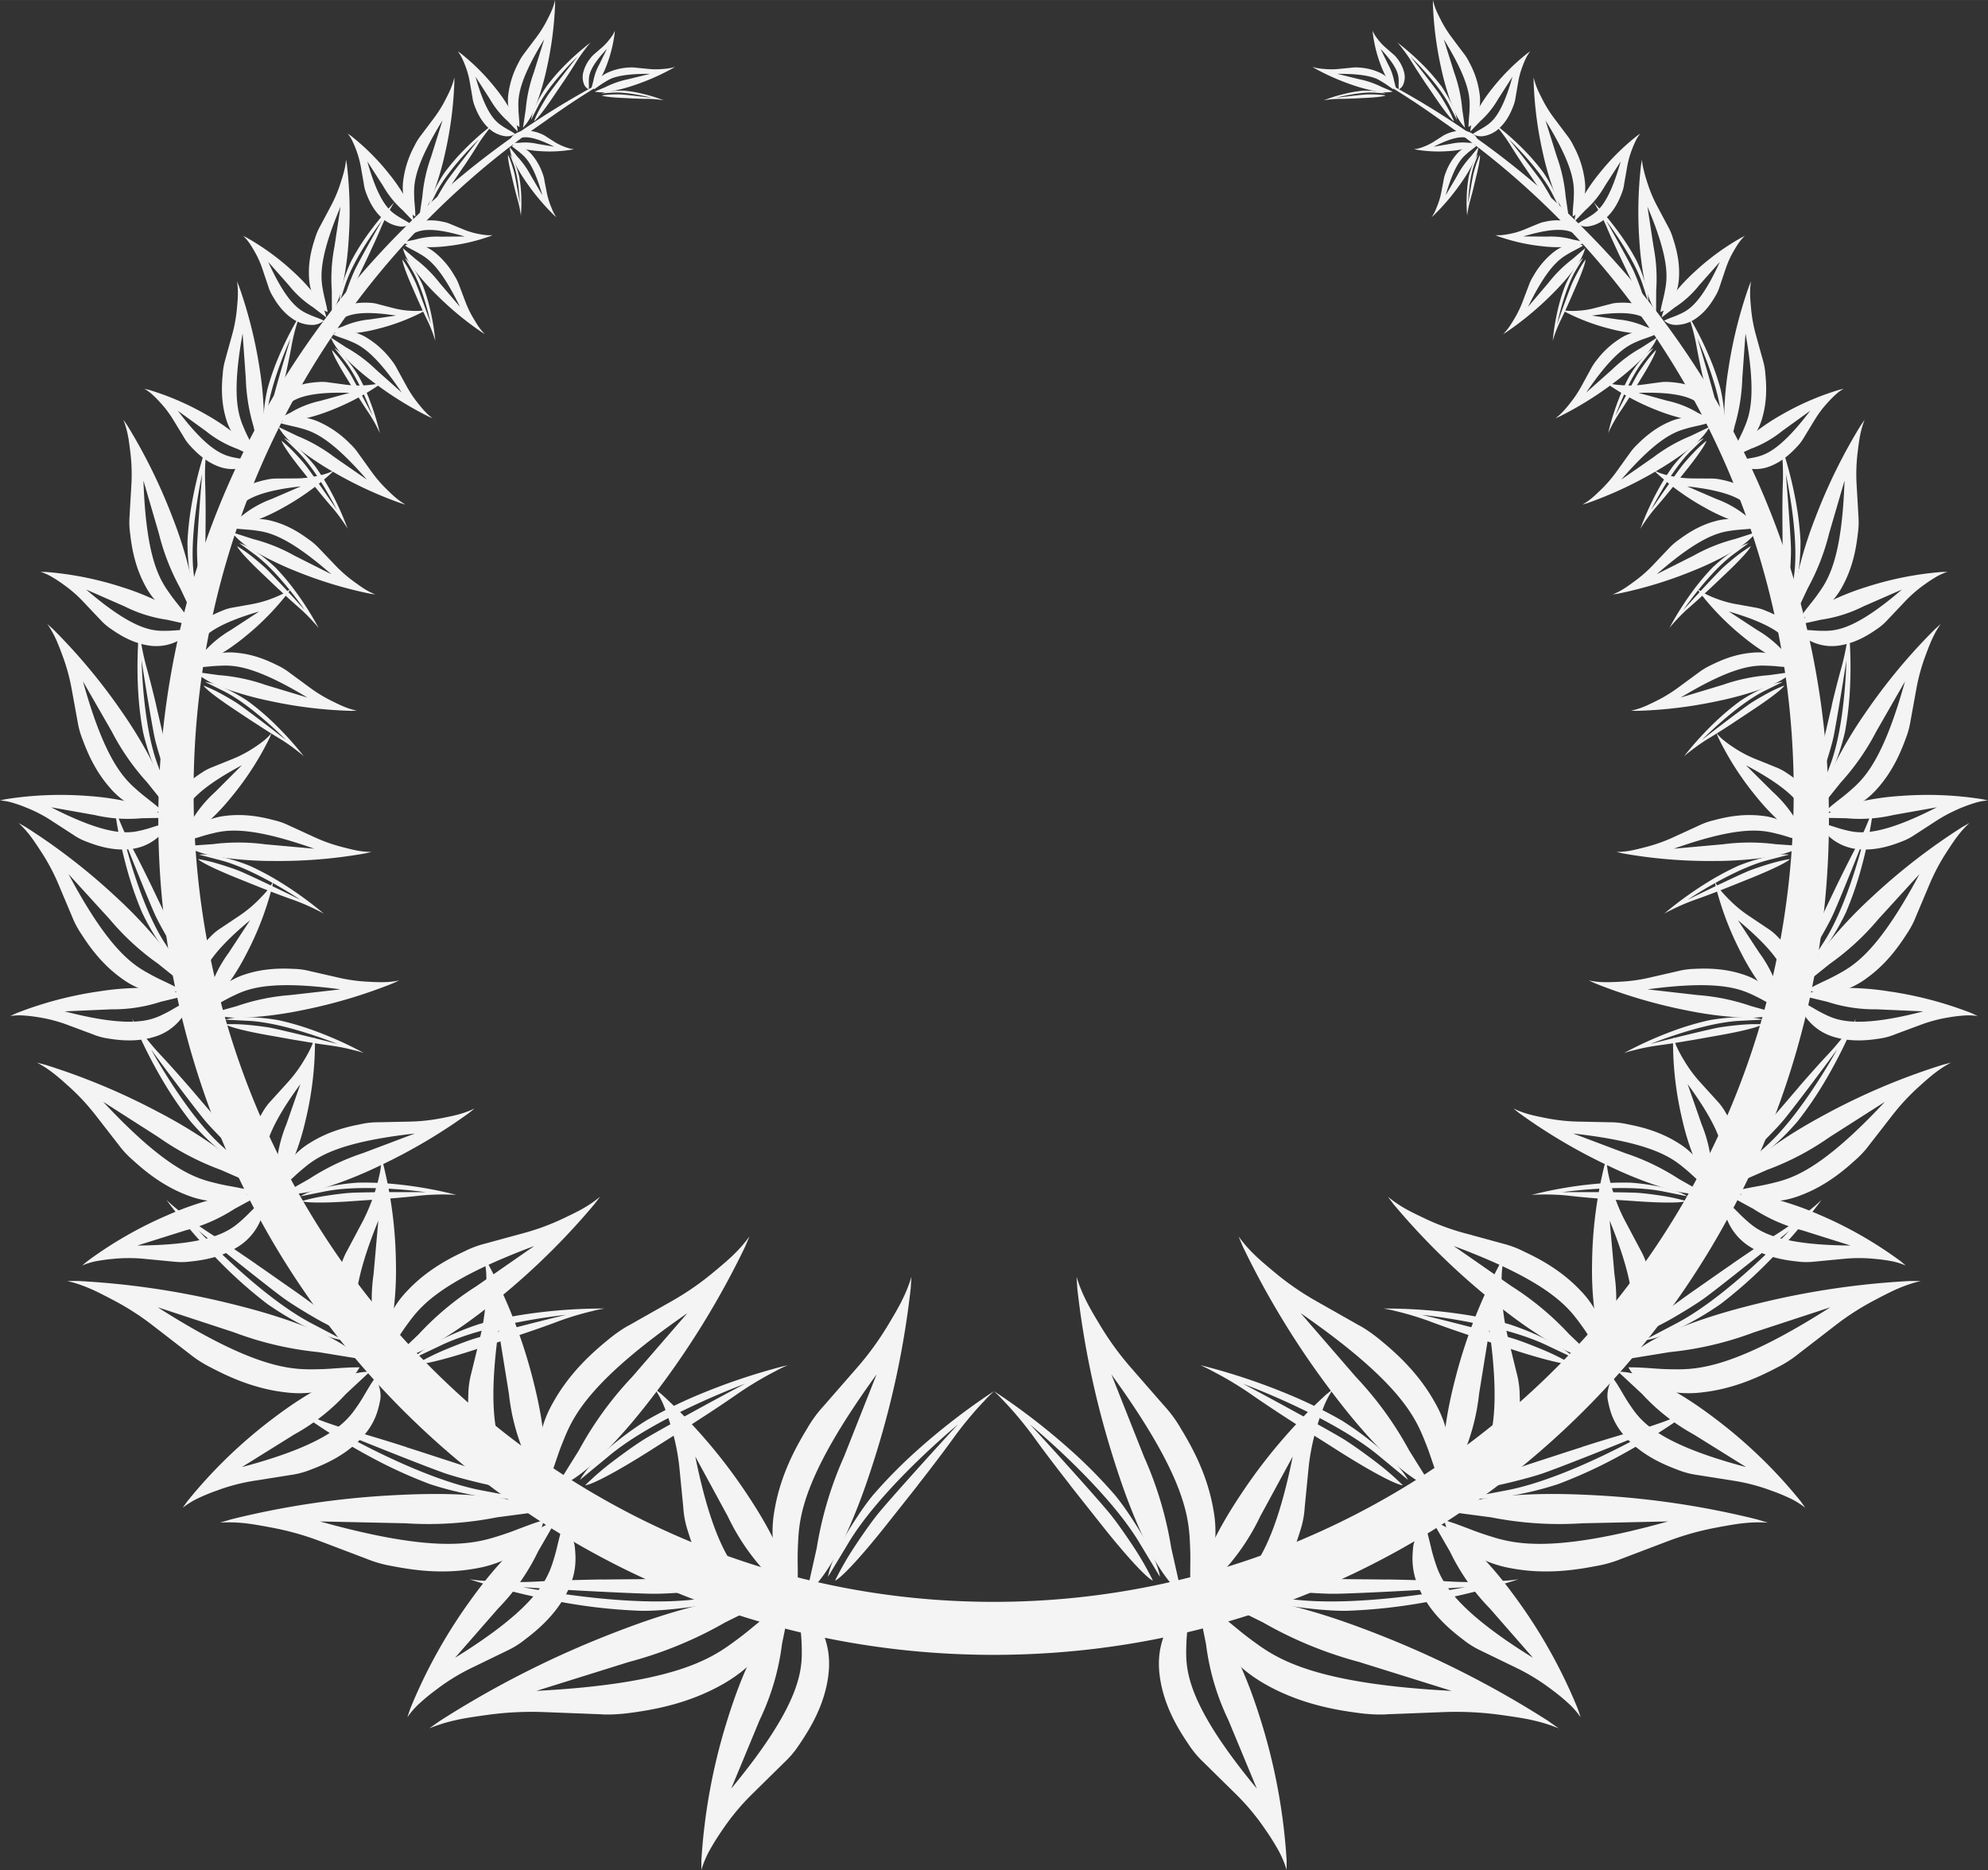 <svg xmlns="http://www.w3.org/2000/svg" width="1440" height="1354.77" viewBox="-0 0 1080 1016.05" style=""><rect x="-0" y="0" width="1080" height="1016.05" fill="#333333" stroke="none"/><g><title>garland22_43689577</title><g data-name="Layer 2"><g data-name="43689577" fill="#f4f4f4" fill-rule="evenodd"><path d="M737.87 37c151.37 73.55 255.72 228.77 255.72 408.36 0 250.62-203.17 453.79-453.78 453.79S86 696 86 445.36C86 265.77 190.39 110.55 341.76 37a423.8 423.8 0 0 0-45.67 28.87C180.88 145 105.17 278.7 105.17 430.29c0 243 194.6 440.07 434.65 440.07s434.63-197 434.63-440.07c0-151.6-75.72-285.3-191-364.45A427.14 427.14 0 0 0 737.87 37z"></path><path d="M327.19 858.19c-.33 0-18.85.24-34.61 1.08-6.89.41-13.3.39-18.58.24-4.31-.14-7.89-.35-10.38-.56a76.4 76.4 0 0 1-8.45-.87l3 1A395.71 395.71 0 0 0 311 871.5a295.77 295.77 0 0 0 37.43 3.72c9.19.12 21.51-1.2 31.23-2.71s18.91-4.36 23.56-7l-22.38 3.08c-38.53 5.7-96.71-6.22-96.71-6.22 23 1.59 60.57 3.51 70.76 3.59 9.24.07 24.19-1.41 24.19-1.41 15.34-1.67 23.2-3.72 23.2-3.72-2.89-1.68-18.37-3.18-45.52-2.91-15.87.2-20.66.18-29.56.32z"></path><path d="M325.89 931.4c-.58 0-4.43-.15-30.69-1.17a177.61 177.61 0 0 0-30.91 1.61c-7.12 1-13 1.87-17 2.86a84.81 84.81 0 0 0-14.1 4.41l5.68-4A528.29 528.29 0 0 1 326.31 890c23.86-9.56 38.59-14.12 55.21-18.3 21.38-5.4 34.42-3.35 34.63-3.34l3.56.4-25.61 12.68A217.25 217.25 0 0 1 341.71 903l-50.33 15.73c72.54-3.79 93.57-16.63 106.45-26 8.44-6.11 9-7.09 19-15 .43-.31 2.69-2 5.14-3.8.59 5.33.05 11.9-3.77 17.36-4.5 6.48-10.9 15.66-26.35 24.26-18.76 10.46-37.59 13.53-49.33 15.12-9.84 1.33-15.96.82-16.63.73z"></path><path d="M426 957.68c-.34.34-2.56 2.54-17.79 17.51a126.88 126.88 0 0 0-15.72 19 133.18 133.18 0 0 0-7.14 11.44 52.59 52.59 0 0 0-4.32 10.42v-5.28a319.75 319.75 0 0 1 13.21-73.38c5.71-18.67 10.28-29.58 16.17-41.39 7.58-15.21 16.32-21.9 16.43-22l2.29-1.92-4.3 21.18a133.27 133.27 0 0 1-12.14 41.29l-15.46 37.27c36.91-44.57 38.54-63.18 38.35-75.34-.14-7.92-.55-8.74-1.24-18.46 0-.39-.09-2.61-.1-4.88 4.47 2.24 9.2 5.73 11.36 10.61 2.56 5.8 6.14 14 4.31 27.28-2.23 16.12-10.2 28.7-15.38 36.4a53.25 53.25 0 0 1-8.53 10.25z"></path><path d="M220.73 786.23c-.28-.07-15.79-5.1-29.18-8.81-5.85-1.61-11.2-3.44-15.57-5-3.55-1.33-6.47-2.52-8.49-3.39a69 69 0 0 1-6.81-3.11l2.24 1.7a348.42 348.42 0 0 0 40.57 25.18 260.17 260.17 0 0 0 30.17 13.62 180.77 180.77 0 0 0 26.81 6.51c8.53 1.48 17 1.68 21.63.74l-19.53-3.72c-33.74-6.07-78.93-32.35-78.93-32.35 18.77 7.79 49.54 19.94 58 22.86 7.69 2.66 20.58 5.63 20.58 5.63a157.27 157.27 0 0 0 20.39 3.42c-1.94-2.23-14.43-7.83-37.16-15.21-13.29-4.3-17.29-5.66-24.75-8z"></path><path d="M199.08 846.94l-25.27-9.6a154.62 154.62 0 0 0-26.24-7.34c-6.21-1.18-11.33-2.06-15-2.41a75.4 75.4 0 0 0-13-.27l5.86-1.76a465.92 465.92 0 0 1 85.65-13c22.58-1.28 36.15-.95 51.2.24 19.35 1.51 29.65 6.86 29.82 7l2.86 1.32-24.96 3.3a191.46 191.46 0 0 1-49.74 3.24l-46.41-1c61.58 17.22 82.73 12.41 96.13 8.19 8.75-2.73 9.52-3.39 20.08-7.21.44-.13 2.83-.94 5.35-1.73-1 4.61-3.29 10-8 13.42a62.54 62.54 0 0 1-28.8 12.85c-18.59 3.45-35.16.74-45.41-1.24a66.2 66.2 0 0 1-14.12-4z"></path><path d="M275.22 897l-19.76 9.59A112.83 112.83 0 0 0 237 918.06a110.62 110.62 0 0 0-9.16 7.52 45.26 45.26 0 0 0-6.54 7.49l1.47-4.41a281.06 281.06 0 0 1 31.63-57.51c10-14 16.88-21.78 25.12-30 10.6-10.56 19.77-13.69 19.88-13.72l2.46-1-9.55 16.57a116.89 116.89 0 0 1-21.73 31l-23.37 26.74c43.33-26.81 49.91-41.87 53.16-52.08 2.12-6.64 2-7.45 4.16-15.74.14-.32.66-2.2 1.29-4.09 3.1 3.12 6.07 7.35 6.49 12 .51 5.53 1.18 13.42-4.07 24-6.39 12.8-16.57 21.07-23.05 26a48 48 0 0 1-9.97 6.17z"></path><path d="M139 686.7c-.24-.14-12.84-8.91-23.89-15.94-4.84-3.06-9.16-6.15-12.65-8.78-2.84-2.18-5.15-4-6.73-5.38a69.5 69.5 0 0 1-5.3-4.67l1.57 2.15a328.86 328.86 0 0 0 29.66 33.81 244.35 244.35 0 0 0 23.46 20.53 169 169 0 0 0 22.38 13.21c7.27 3.68 14.87 6.19 19.29 6.61l-16.59-8.71c-28.75-14.71-62.27-50.79-62.27-50.79 14.78 12.16 39.19 31.54 46 36.51 6.21 4.5 17 10.71 17 10.71a149 149 0 0 0 17.45 8.67c-1.15-2.53-10.87-11-29.33-23.9-10.8-7.51-14-9.83-20.09-14z"></path><path d="M102.82 735.48c-.39-.28-2.91-2.23-20.15-15.56A144.72 144.72 0 0 0 61 706.11c-5.27-2.76-9.64-5-12.88-6.29A72 72 0 0 0 36.51 696h5.78A440 440 0 0 1 123 707.78c20.71 5 32.84 9.06 46.08 14.24 17 6.67 24.84 14.32 25 14.44l2.21 2-23.38-3.81a180.51 180.51 0 0 1-45.72-10.72l-41.54-13.65c50.77 32.39 71.16 33.86 84.35 33.72 8.63-.06 9.51-.45 20.08-1 .42 0 2.79-.07 5.29-.08-2.16 3.88-5.69 8.05-10.9 9.9a59 59 0 0 1-29.47 3.67c-17.69-2-31.89-9-40.58-13.54a63.33 63.33 0 0 1-11.6-7.47z"></path><path d="M157.72 801.45c-.39.06-2.95.48-20.43 3.24a104 104 0 0 0-19.78 5.31 101.67 101.67 0 0 0-10.33 4.27 43.2 43.2 0 0 0-7.94 5l2.54-3.57A264.29 264.29 0 0 1 146 772.47c12.85-9.87 21.18-15 30.86-20.14 12.43-6.62 21.56-6.93 21.68-6.93l2.46-.18-13.11 12.21a110.32 110.32 0 0 1-28.08 22l-28.39 17.69c46.39-12.3 56.44-24.06 62.17-32.37 3.73-5.4 3.85-6.16 8.06-13 .22-.25 1.2-1.79 2.29-3.34 1.93 3.67 3.45 8.3 2.55 12.64-1.07 5.14-2.61 12.42-10.24 20.49-9.27 9.79-20.7 14.44-27.9 17.16a46.28 46.28 0 0 1-10.63 2.75z"></path><path d="M103.06 590.85c-.16-.15-8.35-9.68-15.66-17.48-3.21-3.4-6-6.74-8.23-9.54-1.8-2.3-3.25-4.24-4.23-5.61-.51-.71-2.36-3.21-3.23-4.78l.8 2a265.3 265.3 0 0 0 16.58 32.82 201.41 201.41 0 0 0 14.39 21 140.14 140.14 0 0 0 15 15c5 4.38 10.51 7.91 13.92 9.16l-11.35-10.28c-19.73-17.44-38.92-52.84-38.92-52.84 9.22 12.65 24.6 33 29 38.28 4 4.83 11.28 11.95 11.28 11.95a121.94 121.94 0 0 0 12 10.42c-.39-2.24-6.35-10.93-18.34-24.9-7-8.14-9.1-10.63-13-15.2z"></path><path d="M64.51 622.11l-12.78-16.44a119.89 119.89 0 0 0-14.31-15.34c-3.62-3.26-6.63-5.89-8.92-7.59a56.56 56.56 0 0 0-8.44-5.39l4.56 1.19a359.16 359.16 0 0 1 61.53 25.74A267.68 267.68 0 0 1 119.72 625c12.12 8.74 16.75 16.38 16.83 16.51l1.35 2-17.73-7.78a147.67 147.67 0 0 1-34-17.8l-30.12-19.28c33.6 36 49.43 41.31 59.93 43.88 6.85 1.73 7.62 1.6 16.1 3.31.34.1 2.23.52 4.21 1a17.22 17.22 0 0 1-10.65 5.62 48.45 48.45 0 0 1-24.08-3.1c-13.61-5.17-23.41-13.6-29.36-19a51.21 51.21 0 0 1-7.69-8.25z"></path><path d="M94.52 685.52l-16.83-1.61a85.93 85.93 0 0 0-16.73.14 90.39 90.39 0 0 0-9.05 1.27 37.06 37.06 0 0 0-7.29 2.31l2.74-2.31a218 218 0 0 1 43.82-25.14 165.87 165.87 0 0 1 28.53-9.65c11.2-2.7 18.48-1.09 18.58-1.06l2 .35-12.87 7a90.3 90.3 0 0 1-26.71 11.71l-26.09 8.22c39.23-.28 49.59-7.55 55.82-13 4-3.52 4.29-4.09 9-8.69.22-.15 1.31-1.19 2.49-2.18.77 3.3 1 7.28-.56 10.53a31.06 31.06 0 0 1-12.27 14.12c-9.34 5.87-19.34 7.22-25.59 7.9a37.9 37.9 0 0 1-8.99.09z"></path><path d="M81.27 479.25c-.1-.19-5.15-10.69-9.84-19.46-2.06-3.82-3.76-7.48-5.09-10.53-1.07-2.49-1.9-4.6-2.44-6.07a47 47 0 0 1-1.75-5.05l.23 2a247.19 247.19 0 0 0 7 33.43 186 186 0 0 0 7.86 22.34A129.31 129.31 0 0 0 87.09 513c3.43 5.14 7.52 9.63 10.28 11.57l-7.71-12c-13.52-20.45-22.23-56.81-22.23-56.81 5.24 13.55 14.14 35.47 16.82 41.31 2.42 5.28 7.25 13.42 7.25 13.42a112.47 112.47 0 0 0 8.3 12.26c.19-2.1-3.08-11.33-10.47-26.75-4.35-9-5.61-11.74-8.06-16.78z"></path><path d="M39.16 498c-.15-.33-1.08-2.56-7.51-17.81A110.26 110.26 0 0 0 22.5 463c-2.46-3.8-4.53-6.89-6.17-9a55.56 55.56 0 0 0-6.27-6.86l3.81 2.16a335.37 335.37 0 0 1 49 37.9A247.41 247.41 0 0 1 88 513.86c8.78 10.75 11.09 18.74 11.13 18.86l.72 2.13-14-11.23a138.17 138.17 0 0 1-26.25-24.15l-22.38-24.54c21.49 40.38 34.42 48.95 43.22 53.8 5.74 3.2 6.45 3.27 13.64 6.84.29.16 1.88 1 3.54 1.92A15.9 15.9 0 0 1 86.71 540a44.68 44.68 0 0 1-20.86-8.57c-11-7.9-17.73-17.83-21.77-24.1a48.06 48.06 0 0 1-4.92-9.33z"></path><path d="M50.84 562.14c-.28-.12-2.12-.8-14.71-5.49a79.79 79.79 0 0 0-15-3.9 80.81 80.81 0 0 0-8.43-1 32.26 32.26 0 0 0-7.11.31l3-1.43a202.18 202.18 0 0 1 45.38-12 151.42 151.42 0 0 1 27.91-1.81c10.69.28 16.85 3.47 16.93 3.51l1.7.8-13.24 3.18a83.16 83.16 0 0 1-26.78 4.09l-25.38 1.11c35.26 9.17 46.3 5.15 53.19 1.79 4.48-2.18 4.85-2.63 10.21-5.61.23-.09 1.45-.76 2.74-1.36-.08 3.15-.8 6.78-3 9.31a28.78 28.78 0 0 1-14.41 9.72c-9.79 3-19.09 1.84-24.86.94a35.2 35.2 0 0 1-8.14-2.16z"></path><path d="M84.88 383.26c-.06-.2-2.56-10.94-5.09-20-1.12-4-1.94-7.69-2.54-10.78-.47-2.52-.8-4.62-1-6.1a48.19 48.19 0 0 1-.58-5l-.2 1.91a236.43 236.43 0 0 0-.41 32.3 174.26 174.26 0 0 0 2.67 22.24 122.12 122.12 0 0 0 5.6 17.81c2.11 5.45 5 10.44 7.12 12.79l-4.67-12.62c-8.28-21.67-8.85-57-8.85-57 2 13.6 5.77 35.69 7 41.63 1.15 5.38 3.94 13.88 3.94 13.88a105.77 105.77 0 0 0 5.15 13c.6-1.89-.52-11.09-4.18-26.85-2.16-9.2-2.77-12-4-17.14z"></path><path d="M42.14 391.94c-.07-.33-.48-2.6-3.28-18a104.9 104.9 0 0 0-4.92-17.77c-1.49-4-2.76-7.28-3.86-9.54a51.92 51.92 0 0 0-4.39-7.63l3.08 2.79a316 316 0 0 1 37.47 45A236.33 236.33 0 0 1 84 416.6c5.88 11.75 6.38 19.58 6.39 19.72l.23 2.11L80 425.17a129.51 129.51 0 0 1-19.26-27.69l-15.66-27.25c11.55 41.7 21.73 52.28 28.86 58.55 4.65 4.12 5.29 4.33 11.21 9.12.22.21 1.52 1.32 2.86 2.49a15.06 15.06 0 0 1-10.58.06 42.54 42.54 0 0 1-17.5-12.2c-8.51-9.57-12.72-20.12-15.17-26.74a44.81 44.81 0 0 1-2.62-9.57z"></path><path d="M39.75 453.54l-12.46-8.08a75.38 75.38 0 0 0-13.1-6.69 75.23 75.23 0 0 0-7.56-2.68A31.4 31.4 0 0 0 0 434.92l3.07-.69a191.39 191.39 0 0 1 44.38-1.78 144.72 144.72 0 0 1 26.15 4.08c9.82 2.45 14.84 6.66 14.91 6.72l1.4 1.09-12.91.23a79.69 79.69 0 0 1-25.58-1.74l-23.66-4.2c30.68 15.73 41.7 14.27 48.75 12.59 4.59-1.09 5-1.44 10.58-3.1.23 0 1.5-.39 2.82-.68-.72 2.88-2.14 6.09-4.71 8a27.21 27.21 0 0 1-15.3 6c-9.66.78-18-2.23-23.15-4.24a32.34 32.34 0 0 1-7-3.66z"></path><path d="M111.7 282c0-.2.07-10.65-.25-19.56-.15-3.89-.08-7.5.06-10.49.13-2.42.29-4.44.42-5.84.06-.71.28-3.3.59-4.77l-.6 1.71a218.3 218.3 0 0 0-7.56 29.66 166 166 0 0 0-2.5 21.1 116.8 116.8 0 0 0 1.21 17.66c.74 5.47 2.25 10.71 3.72 13.36l-1.5-12.66c-2.81-21.81 4.53-54.53 4.53-54.53-1.14 13-2.62 34.15-2.77 39.91-.13 5.21.55 13.67.55 13.67a101 101 0 0 0 1.84 13.13c1-1.61 2-10.33 2.12-25.67.06-9 .12-11.65.14-16.68z"></path><path d="M70.39 280.47c0-.33.13-2.5 1-17.32a99.6 99.6 0 0 0-.58-17.45c-.49-4-.93-7.34-1.44-9.65A48 48 0 0 0 67 228l2.22 3.25a299.59 299.59 0 0 1 24.5 49.86 221.62 221.62 0 0 1 9.75 31.35C106.3 324.63 105 332 105 332.09l-.25 2-6.88-14.59a122.73 122.73 0 0 1-11.6-29.79l-8.34-28.59c1.37 41 8.4 53 13.57 60.37 3.36 4.83 3.91 5.17 8.29 10.88.17.26 1.12 1.56 2.09 2.95a14.31 14.31 0 0 1-9.76-2.3 40.33 40.33 0 0 1-13.42-15.14c-5.7-10.69-7.25-21.35-8-28a43.07 43.07 0 0 1-.31-9.41z"></path><path d="M54.49 336.7c-.18-.19-1.39-1.45-9.68-10.22a71.89 71.89 0 0 0-10.59-9.08 73.76 73.76 0 0 0-6.37-4.14 29.06 29.06 0 0 0-5.85-2.55l3 .05A179.38 179.38 0 0 1 66.27 319a138.34 138.34 0 0 1 23.2 9.57c8.5 4.44 12.19 9.44 12.24 9.51l1 1.32-11.9-2.66a75.26 75.26 0 0 1-23.18-7.29l-20.83-9.14c24.77 21.31 35.25 22.42 42.11 22.44 4.48 0 5-.22 10.44-.5h2.76c-1.32 2.49-3.33 5.13-6.12 6.29a25.82 25.82 0 0 1-15.44 2.14c-9.07-1.43-16.09-6.05-20.39-9.06a30.71 30.71 0 0 1-5.67-4.92z"></path><path d="M155.18 203.74c0-.16 1.9-8.52 3.18-15.69.55-3.15 1.24-6 1.86-8.39.53-1.92 1-3.51 1.36-4.61a34.56 34.56 0 0 1 1.29-3.71l-.78 1.26a181.46 181.46 0 0 0-11.18 22.4 134.46 134.46 0 0 0-5.63 16.44 94.52 94.52 0 0 0-2.09 14.33 35.35 35.35 0 0 0 .66 11.35l1-10.4c1.52-17.92 13-42.84 13-42.84-3.16 10.18-8 26.88-9.11 31.46-1 4.14-1.93 11-1.93 11a82.26 82.26 0 0 0-.79 10.84c1.06-1.12 3.37-7.94 6.13-20.18 1.59-7.16 2.11-9.32 3-13.32z"></path><path d="M122.38 195.39c.07-.27.54-2 3.78-13.68a80.78 80.78 0 0 0 2.55-14.08c.31-3.31.53-6 .52-8a39.55 39.55 0 0 0-.49-6.81l1.21 3A246.34 246.34 0 0 1 141 200a184.1 184.1 0 0 1 2.38 26.78c.16 10.19-2.14 15.84-2.17 15.94l-.55 1.55-3-12.86a101.28 101.28 0 0 1-4.13-25.85l-1.73-24.32c-6 33-2.44 43.87.42 50.66 1.85 4.44 2.24 4.82 4.76 10.14.08.23.63 1.45 1.15 2.72a11.68 11.68 0 0 1-7.41-3.53 33.12 33.12 0 0 1-8.12-14.43c-2.71-9.55-2.11-18.33-1.58-23.79a35 35 0 0 1 1.36-7.62z"></path><path d="M99.94 237.65c-.1-.2-.86-1.43-6-9.86a59.78 59.78 0 0 0-6.89-9.09 55 55 0 0 0-4.39-4.41 22.67 22.67 0 0 0-4.24-3.06l2.38.55a148.64 148.64 0 0 1 31.61 13.71 113.14 113.14 0 0 1 16.92 11.67c6 5 8.12 9.66 8.14 9.72l.62 1.25-9.09-4.21a60.52 60.52 0 0 1-17.29-9.82l-15.09-10.91c16.15 21.34 24.33 24 29.83 25.24 3.58.77 4 .67 8.44 1.39.17.07 1.18.25 2.2.49a10.94 10.94 0 0 1-6 4 21.2 21.2 0 0 1-12.72-1c-7-2.71-11.84-7.63-14.75-10.77a25.58 25.58 0 0 1-3.68-4.89z"></path><path d="M201.15 136.76c0-.13 3.37-7.12 5.92-13.2 1.11-2.64 2.29-5 3.3-7 .84-1.59 1.58-2.9 2.11-3.79a28 28 0 0 1 1.88-3l-.94 1a161.55 161.55 0 0 0-14.3 17.53 121.71 121.71 0 0 0-8.23 13.38 86.36 86.36 0 0 0-4.69 12.21 32.07 32.07 0 0 0-1.66 10.11l2.94-9c4.89-15.5 20-35.16 20-35.16-4.8 8.35-12.37 22.09-14.26 25.9-1.73 3.46-3.9 9.34-3.9 9.34a73 73 0 0 0-2.84 9.38c1.16-.78 4.55-6.31 9.4-16.55 2.83-6 3.72-7.79 5.28-11.15z"></path><path d="M173.92 122.89c.1-.21.87-1.62 6-11.29a72.53 72.53 0 0 0 5-11.9c.93-2.85 1.66-5.2 2.05-6.92A37.54 37.54 0 0 0 188 86.7l.47 2.86a221.09 221.09 0 0 1 .92 41.05 164.2 164.2 0 0 1-3.21 24.06c-1.89 9-5 13.53-5.08 13.6l-.79 1.28-.07-11.94A90.82 90.82 0 0 1 181.7 134l3.3-21.72c-11.83 27.91-10.84 38.15-9.67 44.7.75 4.28 1 4.68 2.17 9.88 0 .21.27 1.39.49 2.62a10.58 10.58 0 0 1-5.83-4.58 29.71 29.71 0 0 1-4.28-14.32c-.51-9 1.77-16.58 3.32-21.29a31.5 31.5 0 0 1 2.72-6.4z"></path><path d="M145.77 155.67l-3.32-9.86a51.68 51.68 0 0 0-4.27-9.39c-1.18-2-2.16-3.67-3-4.76a21.44 21.44 0 0 0-3.13-3.53l2 1a133.5 133.5 0 0 1 25.12 18.35 103.52 103.52 0 0 1 12.58 13.62c4.32 5.63 5.24 10.13 5.25 10.19l.3 1.2-7.16-5.49a55.08 55.08 0 0 1-13.27-12.09l-11.16-12.6c10 22 16.66 26 21.27 28.14 3 1.4 3.38 1.4 7.15 2.91.14.08 1 .45 1.85.85a9.84 9.84 0 0 1-6.06 2.33 19.09 19.09 0 0 1-11-3.36c-5.64-3.78-8.91-9.06-10.86-12.41a22.91 22.91 0 0 1-2.29-5.1z"></path><path d="M251.92 90.51c.06-.13 4.14-6.15 7.4-11.43 1.4-2.31 2.85-4.37 4.08-6 1-1.36 1.88-2.47 2.49-3.22.31-.38 1.43-1.81 2.18-2.54l-1 .76a152.77 152.77 0 0 0-15.82 14.22 115.2 115.2 0 0 0-9.58 11.25 80 80 0 0 0-6.11 10.69 30.12 30.12 0 0 0-3 9.18l4-7.91c6.77-13.71 23.64-29.83 23.64-29.83-5.67 7.07-14.69 18.76-17 22-2.1 3-5 8.13-5 8.13a70.58 70.58 0 0 0-4 8.32c1.19-.56 5.14-5.23 11.13-14 3.49-5.17 4.56-6.71 6.51-9.61z"></path><path d="M228.57 73.7l7.24-9.63a69.25 69.25 0 0 0 6.4-10.36c1.28-2.52 2.3-4.59 2.89-6.13a33.48 33.48 0 0 0 1.73-5.58v2.73a207.28 207.28 0 0 1-5 38.34 156.38 156.38 0 0 1-6.44 21.93c-3 8.11-6.61 11.86-6.68 11.92l-.92 1.06 1.65-11.1a86 86 0 0 1 4.77-21.73l6.19-19.75c-15 24.27-15.57 33.93-15.42 40.2.08 4.1.27 4.5.61 9.5 0 .22 0 1.34.07 2.51a9.9 9.9 0 0 1-4.76-5.1 27.91 27.91 0 0 1-1.9-13.93 53.62 53.62 0 0 1 6.16-19.32 30 30 0 0 1 3.41-5.56z"></path><path d="M197.68 100.15c0-.19-.24-1.39-1.67-9.67a55.92 55.92 0 0 0-4.72-14.19 20.68 20.68 0 0 0-2.4-3.74l1.72 1.19a126.2 126.2 0 0 1 20.73 20.68 95.85 95.85 0 0 1 9.74 14.48c3.21 5.85 3.42 10.17 3.42 10.22l.1 1.18-5.87-6.13A52.35 52.35 0 0 1 208.11 101l-8.57-13.32c6.14 21.88 11.78 26.57 15.75 29.23 2.58 1.72 3 1.79 6.24 3.74.12.1.86.55 1.59 1.07a9.29 9.29 0 0 1-6 1.28 18 18 0 0 1-9.78-4.72c-4.7-4.32-7-9.7-8.31-13.11a21.87 21.87 0 0 1-1.35-5.02z"></path><path d="M306.2 44.25c.06-.1 3.78-5.61 6.75-10.42 1.29-2.12 2.61-4 3.72-5.52.93-1.25 1.72-2.26 2.29-3 .28-.35 1.3-1.64 2-2.31l-.91.69a141.25 141.25 0 0 0-14.44 13A107.25 107.25 0 0 0 296.84 47a73.69 73.69 0 0 0-5.57 9.77 27.38 27.38 0 0 0-2.75 8.37l3.67-7.23c6.19-12.52 21.59-27.24 21.59-27.24-5.17 6.47-13.4 17.15-15.51 20.14-1.91 2.71-4.52 7.43-4.52 7.43a61.86 61.86 0 0 0-3.65 7.59c1.08-.51 4.69-4.78 10.15-12.83 3.19-4.72 4.17-6.14 5.95-8.78z"></path><path d="M284.89 28.91c.12-.17.94-1.28 6.61-8.81a64.46 64.46 0 0 0 5.84-9.44c1.16-2.3 2.09-4.2 2.64-5.6A30.75 30.75 0 0 0 301.55 0v2.49a191.65 191.65 0 0 1-4.6 35 139.47 139.47 0 0 1-5.89 20c-2.78 7.4-6 10.84-6.09 10.89l-.85 1 1.52-10.14A78.09 78.09 0 0 1 290 39.38l5.65-18.05C282 43.49 281.46 52.31 281.61 58c.07 3.73.24 4.11.55 8.67 0 .18 0 1.22.07 2.3a9.22 9.22 0 0 1-4.36-4.66 25.63 25.63 0 0 1-1.76-12.72A49 49 0 0 1 281.73 34a26.39 26.39 0 0 1 3.16-5.09z"></path><path d="M256.68 53.06c0-.17-.21-1.28-1.52-8.83a45.94 45.94 0 0 0-2.4-8.51 44.9 44.9 0 0 0-1.91-4.44 19.51 19.51 0 0 0-2.19-3.42l1.56 1.08a115.18 115.18 0 0 1 18.92 18.89A85.36 85.36 0 0 1 278 61.05a23.57 23.57 0 0 1 3.13 9.33l.1 1.07-5.37-5.59a48.3 48.3 0 0 1-9.69-12l-7.83-12.17c5.6 20 10.75 24.26 14.38 26.7 2.36 1.58 2.69 1.62 5.7 3.4.1.1.77.52 1.45 1a8.49 8.49 0 0 1-5.45 1.2 16.38 16.38 0 0 1-8.92-4.32c-4.29-4-6.38-8.86-7.59-12a19.85 19.85 0 0 1-1.23-4.61z"></path><path d="M498.6 806.93c.18-.25 10.66-13.52 19.09-25.19 3.67-5.12 7.36-9.66 10.49-13.33 2.57-3 4.77-5.39 6.35-7a70.77 70.77 0 0 1 5.47-5.5l-2.45 1.58a357.25 357.25 0 0 0-39.1 30.36 267.47 267.47 0 0 0-24.12 24.44c-5.36 6.45-11.49 16-16 23.72s-7.76 15.93-8.52 20.76l10.66-17.66c18-30.61 59.89-65.09 59.89-65.09-14.34 15.45-37.23 41-43.14 48.2-5.35 6.51-12.87 18-12.87 18a165.4 165.4 0 0 0-10.69 18.59c2.86-1.09 12.81-11.22 28.19-30.65 9-11.37 11.73-14.77 16.73-21.16z"></path><path d="M447.38 764l18.43-21.12a160.37 160.37 0 0 0 16.6-22.88c3.38-5.61 6.09-10.26 7.74-13.74a77.72 77.72 0 0 0 5-12.53l-.4 6.33A484.17 484.17 0 0 1 476.5 788c-6.9 22.43-12.11 35.5-18.68 49.7-8.44 18.26-17.36 26.36-17.5 26.5l-2.32 2.3 5.71-25.44a198.89 198.89 0 0 1 14.78-49.53l17.72-44.76c-38.94 53.67-41.88 76-42.6 90.51-.51 9.5-.14 10.48-.23 22.13 0 .46-.1 3.08-.25 5.83-4.13-2.65-8.47-6.8-10.16-12.64a64.83 64.83 0 0 1-2.1-32.62c3.33-19.31 11.95-34.45 17.56-43.7a68.68 68.68 0 0 1 8.95-12.28z"></path><path d="M371.28 820c0-.44-.31-3.27-2.2-22.67a115.61 115.61 0 0 0-4.5-22.07 117.62 117.62 0 0 0-4-11.63 47.81 47.81 0 0 0-4.92-9.06l3.76 3a293 293 0 0 1 44.51 51.46c10 14.77 15.1 24.27 20.1 35.24 6.45 14.1 6.19 24.15 6.19 24.27v2.73l-12.56-15.21a121.3 121.3 0 0 1-22.35-32.3l-17.59-32.37c10.47 51.79 22.74 63.61 31.49 70.44 5.69 4.46 6.52 4.64 13.81 9.72.26.25 1.91 1.43 3.52 2.73-4.15 1.88-9.34 3.25-14 2-5.59-1.51-13.49-3.7-21.85-12.59-10.15-10.83-14.51-23.7-17-31.8a50.46 50.46 0 0 1-2.41-11.89z"></path><path d="M374.62 774.63c.23-.17 13.84-8.8 25.1-16.63 4.91-3.44 9.66-6.36 13.63-8.67 3.25-1.87 6-3.34 7.92-4.32a71 71 0 0 1 6.66-3.23l-2.7.63a341.42 341.42 0 0 0-44.72 15 254.53 254.53 0 0 0-29.38 14.37 175.36 175.36 0 0 0-21.85 16.29c-6.5 5.53-12 11.86-14.2 16l15.14-12.51c25.87-21.84 74.36-39.64 74.36-39.64-17.76 9.37-46.39 25.11-54 29.72-6.87 4.17-17.25 12.1-17.25 12.1A156.11 156.11 0 0 0 317.91 807c2.9-.07 15-6 35-18.66 11.65-7.41 15.2-9.59 21.72-13.75z"></path><path d="M342.1 719.91c.44-.27 3.34-1.92 23.22-13.18a153 153 0 0 0 22.13-15.33c4.81-4 8.71-7.31 11.29-9.9a75.16 75.16 0 0 0 8.42-9.71l-2.37 5.58a461.27 461.27 0 0 1-44.09 73.31c-13.27 18-22.08 28.08-32.46 38.78-13.35 13.77-23.91 18.22-24.09 18.29l-2.81 1.35L314.5 788a189.92 189.92 0 0 1 28.91-39.86l30-34.65c-51.91 36-61.59 55.09-66.81 67.94-3.46 8.37-3.43 9.37-7.19 19.81-.17.42-1.06 2.75-2.06 5.15-2.88-3.65-5.48-8.76-5.16-14.55a61.86 61.86 0 0 1 8.4-30c9.09-16.31 21.6-27.2 29.57-33.75 6.66-5.49 11.4-7.96 11.94-8.18z"></path><path d="M256 746.25c.1-.42.75-3 5.16-21.08a125.58 125.58 0 0 0 3-33 45.81 45.81 0 0 0-1.58-9.7l2.42 3.93a277.63 277.63 0 0 1 23.79 60.3c4.32 16.42 5.92 26.58 7 38 1.35 14.71-2 23.66-2.1 23.77l-.82 2.47-6.5-17.65a115.66 115.66 0 0 1-9.91-36.08l-5.6-34.62c-6.92 49.83.39 64.33 6.09 73.24 3.72 5.79 4.41 6.21 9.35 13.09.16.31 1.27 1.88 2.31 3.56-4.33.39-9.42 0-13.25-2.65-4.54-3.12-11-7.58-15.67-18.21-5.71-12.93-5.57-25.88-5.27-33.93a47.93 47.93 0 0 1 1.58-11.44z"></path><path d="M278.64 726.57c.22-.1 13-4.25 23.68-8.27 4.68-1.78 9.12-3.16 12.79-4.21 3-.84 5.53-1.47 7.29-1.87a55.61 55.61 0 0 1 6-1.24h-2.31a284.72 284.72 0 0 0-39.19 2.91 215.36 215.36 0 0 0-26.68 5.57 148.77 148.77 0 0 0-21 8.67c-6.38 3.13-12.13 7.13-14.75 10l14.8-7c25.38-12.31 68.19-16.72 68.19-16.72-16.26 3.9-42.61 10.75-49.68 12.91-6.41 2-16.42 6.23-16.42 6.23a129.89 129.89 0 0 0-15.23 7.61c2.37.53 13.4-1.79 32.1-7.89 10.93-3.58 14.25-4.61 20.36-6.64z"></path><path d="M263.62 675.69c.4-.11 3.09-.86 21.46-5.86a127 127 0 0 0 21-7.84c4.7-2.23 8.54-4.1 11.15-5.67a63.43 63.43 0 0 0 8.79-6.11l-3.05 4a384.72 384.72 0 0 1-50.67 50.16c-14.41 11.8-23.6 18.15-34.17 24.65-13.61 8.38-23.06 9.81-23.21 9.84l-2.55.5 15-14.31a157.39 157.39 0 0 1 31.52-26.27L290.24 677c-49.31 18.39-61.05 31.83-67.91 41.13-4.51 6.07-4.7 6.87-9.87 14.53-.23.31-1.42 2-2.73 3.74-1.57-3.55-2.62-8.21-1.17-12.8a51.44 51.44 0 0 1 12.94-22.51c10.68-11.31 23-17.52 30.8-21.18a54.23 54.23 0 0 1 11.32-4.22z"></path><path d="M188.72 679.29l8.49-16a105.12 105.12 0 0 0 9.17-26 37.66 37.66 0 0 0 .72-8.15l1.16 3.65a231.63 231.63 0 0 1 6.83 53.59 178 178 0 0 1-2.18 32.12c-1.94 12.16-6.52 18.68-6.57 18.77l-1.18 1.82-1.62-15.58a96.25 96.25 0 0 1-.6-31.18l2.59-29.11c-15.82 38.82-12.9 52-10.13 60.41 1.83 5.43 2.29 5.91 4.87 12.48.07.28.63 1.79 1.13 3.34-3.57-.57-7.6-1.94-10.15-4.86a33.11 33.11 0 0 1-8.91-17.91c-2-11.63.8-22.05 2.71-28.5a39.17 39.17 0 0 1 3.67-8.89z"></path><path d="M206.92 651.57c.18 0 10.74-.76 19.7-1.77 3.92-.46 7.58-.67 10.6-.75 2.46-.07 4.5-.06 5.93 0a46.91 46.91 0 0 1 4.86.21l-1.78-.46a219.55 219.55 0 0 0-30.52-5.32 167.23 167.23 0 0 0-21.47-.89 118.35 118.35 0 0 0-17.73 2.59c-5.48 1.18-10.64 3.11-13.2 4.81l12.69-2.54c21.79-4.54 55.38.32 55.38.32-13.2-.14-34.67 0-40.49.32-5.27.27-13.76 1.62-13.76 1.62a101.2 101.2 0 0 0-13.1 2.88c1.7.85 10.58 1.2 26.07.14 9-.63 11.78-.78 16.85-1.16z"></path><path d="M205.22 609.77l17.54-.36a102.48 102.48 0 0 0 17.58-1.95c4-.8 7.32-1.51 9.62-2.2a49.31 49.31 0 0 0 7.9-3l-3.1 2.48a303.08 303.08 0 0 1-48.4 28.61 225.61 225.61 0 0 1-30.89 12.29c-12 3.78-19.52 3.05-19.65 3.05l-2-.11 14.18-8.05a125.38 125.38 0 0 1 29.16-14l28.2-10.64c-41.26 4.58-52.83 12.6-59.86 18.39-4.61 3.78-4.91 4.37-10.35 9.21-.23.2-1.47 1.26-2.8 2.36a14.46 14.46 0 0 1 1.56-10 40.65 40.65 0 0 1 14.23-14.72c10.35-6.6 21-9 27.64-10.28a42.36 42.36 0 0 1 9.44-1.08z"></path><path d="M147.23 598.1c.19-.19 1.38-1.51 9.57-10.56a72.91 72.91 0 0 0 8.32-11.38 69.87 69.87 0 0 0 3.69-6.77 29.09 29.09 0 0 0 2.13-6.09l.18 3a182.93 182.93 0 0 1-5.09 42.3 139.72 139.72 0 0 1-7.85 24.16c-3.81 8.92-8.58 13-8.63 13.08L148.3 647l1.75-12.23a76.27 76.27 0 0 1 5.55-23.95l7.58-21.78c-19.57 26.65-19.89 37.32-19.36 44.26.34 4.51.6 5 1.31 10.49 0 .22.15 1.48.22 2.77-2.62-1.13-5.44-3-6.83-5.67a26.22 26.22 0 0 1-3.37-15.42c.74-9.26 4.87-16.71 7.56-21.28a32.43 32.43 0 0 1 4.52-6.09z"></path><path d="M160.76 565.13c.17 0 9.71 1.71 17.87 2.81 3.58.46 6.87 1.09 9.57 1.68 2.2.49 4 1 5.27 1.28.63.17 3 .76 4.26 1.28l-1.46-.81a205.14 205.14 0 0 0-25.9-11.5 153.28 153.28 0 0 0-18.85-5.53 105.63 105.63 0 0 0-16.3-1.64c-5.13-.19-10.13.4-12.78 1.31l11.79.61c20.33.81 49 12.57 49 12.57-11.66-3.05-30.75-7.67-36-8.71-4.74-.92-12.56-1.62-12.56-1.62a93.62 93.62 0 0 0-12.27-.34c1.32 1.13 9.12 3.42 23.09 5.91 8.16 1.44 10.63 1.91 15.2 2.7z"></path><path d="M168.53 527.68c.3.06 2.26.5 15.64 3.57a90.8 90.8 0 0 0 16 2.17c3.75.2 6.82.3 9 .2a44.5 44.5 0 0 0 7.67-.9l-3.3 1.52a278.94 278.94 0 0 1-49.29 14.63 207.06 207.06 0 0 1-30.12 4c-11.5.68-18-1.63-18.1-1.66l-1.78-.54 14.37-4a114.72 114.72 0 0 1 29-6l27.38-3.12c-37.62-5.09-49.65-.54-57.18 3-4.93 2.33-5.32 2.77-11.22 5.88-.25.12-1.58.79-3 1.45a13.25 13.25 0 0 1 3.62-8.55 37.44 37.44 0 0 1 15.88-9.89c10.65-3.55 20.61-3.3 26.8-3a39.08 39.08 0 0 1 8.63 1.24z"></path><path d="M119.69 504.47l10.83-7.25a68.17 68.17 0 0 0 9.92-8.25c2.05-2.09 3.72-3.84 4.77-5.17a27.67 27.67 0 0 0 3.23-4.95l-.5 2.72A168.21 168.21 0 0 1 134 518a127.21 127.21 0 0 1-12.33 19.69c-5.37 7.07-10.5 9.66-10.56 9.69l-1.37.76 4.27-10.47a69.58 69.58 0 0 1 10.24-20l11.6-17.67c-23.28 19.3-25.92 28.7-27 35-.71 4.07-.57 4.53-1.16 9.59-.06.2-.2 1.34-.42 2.51-2.07-1.57-4.17-3.83-4.81-6.54a24.11 24.11 0 0 1 .44-14.43c2.71-8.05 8-13.74 11.43-17.19a28.32 28.32 0 0 1 5.36-4.47z"></path><path d="M142.26 482.51c.16.06 8.86 3.54 16.4 6.19 3.3 1.15 6.3 2.4 8.74 3.49 2 .9 3.61 1.68 4.74 2.27a36.53 36.53 0 0 1 3.78 2l-1.22-1.06a200.65 200.65 0 0 0-22.29-16 150 150 0 0 0-16.79-9 103.64 103.64 0 0 0-15.13-4.77c-4.83-1.19-9.69-1.63-12.38-1.27l11.06 2.88c19.12 4.79 44 21.63 44 21.63-10.47-5.2-27.66-13.35-32.41-15.36-4.31-1.83-11.59-4-11.59-4a89.09 89.09 0 0 0-11.57-2.76c1 1.34 8 5 20.74 10.17 7.46 3 9.69 3.92 13.88 5.57z"></path><path d="M157 448.52c.27.11 2 .92 14.13 6.48a88.2 88.2 0 0 0 14.77 5.22c3.52.92 6.42 1.63 8.53 2a45.15 45.15 0 0 0 7.44.67l-3.43.78a268.71 268.71 0 0 1-49.64 4.13 199.39 199.39 0 0 1-29.37-2.11c-11-1.61-16.74-5.08-16.83-5.14l-1.6-.88 14.43-1a110.85 110.85 0 0 1 28.67.07l26.59 2.39c-34.66-12.27-47-10.33-54.84-8.42-5.13 1.22-5.6 1.57-11.8 3.36l-3.14.78a12.76 12.76 0 0 1 5.12-7.39 35.86 35.86 0 0 1 17-6.25c10.8-1.26 20.2.94 26 2.47a38.45 38.45 0 0 1 7.97 2.84z"></path><path d="M115.29 416.85l11.71-4.74a64.59 64.59 0 0 0 11-5.87 60 60 0 0 0 5.55-4 26.36 26.36 0 0 0 4-4l-1 2.48a162.32 162.32 0 0 1-20.38 31.77 123.92 123.92 0 0 1-15.57 16.23c-6.49 5.65-11.87 7.09-11.94 7.1l-1.45.45 6.12-9.07a67.29 67.29 0 0 1 13.67-17l14.44-14.44C105.61 429.5 101.25 437.87 99 443.6c-1.47 3.72-1.43 4.2-3 8.88-.09.18-.47 1.23-.9 2.3-1.66-1.91-3.2-4.46-3.26-7.16A23.2 23.2 0 0 1 95.1 434c4.16-7.1 10.32-11.44 14.23-14a28.26 28.26 0 0 1 5.96-3.15z"></path><path d="M138.12 392.57c.13.07 7.13 4.72 13.25 8.41 2.69 1.61 5.09 3.25 7 4.63 1.57 1.17 2.86 2.15 3.74 2.86.45.35 2.1 1.63 2.95 2.48l-.88-1.15a178.33 178.33 0 0 0-16.64-18.09 134.49 134.49 0 0 0-13.1-10.93 92.06 92.06 0 0 0-12.39-6.92 34.76 34.76 0 0 0-10.63-3.36l9.18 4.54c15.9 7.67 34.69 26.95 34.69 26.95-8.24-6.45-21.83-16.73-25.63-19.36-3.45-2.38-9.44-5.63-9.44-5.63a84.8 84.8 0 0 0-9.64-4.51c.65 1.37 6.08 5.87 16.34 12.69 6 4 7.79 5.18 11.16 7.39z"></path><path d="M157.24 365.46c.21.15 1.62 1.17 11.21 8.23a78.08 78.08 0 0 0 12 7.27c2.92 1.45 5.34 2.59 7.12 3.28a40.6 40.6 0 0 0 6.41 1.92l-3.16.07a240.28 240.28 0 0 1-44.27-5.38 178.69 178.69 0 0 1-25.36-7.18c-9.39-3.42-13.76-7.5-13.84-7.57l-1.23-1.05 12.82 1.78a98.82 98.82 0 0 1 25.13 5.25L167 379c-28.17-17-39.32-17.58-46.56-17.32-4.72.14-5.18.36-11 .79l-2.9.12a11.47 11.47 0 0 1 5.83-5.55 32.06 32.06 0 0 1 16.06-2.38c9.7.84 17.55 4.47 22.36 6.86a34.49 34.49 0 0 1 6.45 3.94z"></path><path d="M126.39 330.12l11.12-2a60.16 60.16 0 0 0 10.74-3.12 54.47 54.47 0 0 0 5.58-2.48 23.3 23.3 0 0 0 4.29-2.8l-1.35 2a143.88 143.88 0 0 1-23.62 24.17 111.57 111.57 0 0 1-16.61 11.4c-6.71 3.78-11.69 4.06-11.75 4.06l-1.35.14 7-6.85a60.21 60.21 0 0 1 15.06-12.4l15.28-10c-25.19 7.33-30.54 13.88-33.56 18.49-2 3-2 3.42-4.23 7.24-.12.14-.63 1-1.21 1.85a10.65 10.65 0 0 1-1.55-6.86 20.71 20.71 0 0 1 5.32-11.33c4.94-5.48 11.13-8.17 15-9.74a24.24 24.24 0 0 1 5.84-1.77z"></path><path d="M151.11 319.87c.11.08 5.84 5.53 10.92 9.94a85.96 85.96 0 0 1 5.76 5.45c1.28 1.32 2.31 2.45 3 3.25a29.88 29.88 0 0 1 2.33 2.79l-.63-1.22A166.35 166.35 0 0 0 160 320.59a126.33 126.33 0 0 0-10.35-12.25 89.73 89.73 0 0 0-10.38-8.45 32.8 32.8 0 0 0-9.3-4.83l7.76 5.7c13.5 9.71 27.78 30.63 27.78 30.63-6.58-7.32-17.51-19.06-20.6-22.11-2.81-2.76-7.83-6.75-7.83-6.75a79.35 79.35 0 0 0-8.21-5.76c.38 1.37 4.68 6.43 13.08 14.41 4.92 4.65 6.37 6.09 9.14 8.69z"></path><path d="M173.25 297.83c.17.17 1.31 1.36 9.05 9.47a75 75 0 0 0 9.95 8.69c2.46 1.8 4.52 3.26 6.06 4.18a36.18 36.18 0 0 0 5.63 2.83l-2.93-.44a227 227 0 0 1-40.17-12.19 168.17 168.17 0 0 1-22.34-10.79c-8.16-4.7-11.54-9.18-11.6-9.27l-1-1.17 11.6 3.74a92.9 92.9 0 0 1 22.43 9L180 312c-23.33-20.39-33.59-22.7-40.33-23.66-4.4-.63-4.88-.5-10.29-1-.22 0-1.43-.17-2.7-.35a10.77 10.77 0 0 1 6.31-4.21 30.33 30.33 0 0 1 15.27.4c8.85 2.36 15.53 7 19.61 10a33.45 33.45 0 0 1 5.38 4.65z"></path><path d="M150.39 260c.21 0 1.54 0 10.64-.07a55 55 0 0 0 10.48-1.16 50 50 0 0 0 5.57-1.38 22.67 22.67 0 0 0 4.42-1.91l-1.56 1.63a136.28 136.28 0 0 1-25.83 18.54 102.66 102.66 0 0 1-17.25 7.87c-6.83 2.41-11.5 1.86-11.57 1.86l-1.26-.09 7.61-5.21a56.46 56.46 0 0 1 16-9l15.8-6.83c-24.54 2.7-30.56 7.91-34.12 11.69-2.31 2.47-2.42 2.85-5.1 6-.13.12-.75.83-1.41 1.52a9.93 9.93 0 0 1-.33-6.61 19.47 19.47 0 0 1 6.78-9.64c5.47-4.27 11.64-5.77 15.52-6.58a24.23 24.23 0 0 1 5.61-.63z"></path><path d="M170.91 264.23c.09.1 4.78 6 9 10.83 1.86 2.1 3.45 4.16 4.72 5.9 1 1.41 1.86 2.61 2.41 3.46a30.3 30.3 0 0 1 1.83 2.92l-.43-1.22a157.79 157.79 0 0 0-9.2-20 119.35 119.35 0 0 0-8.15-12.94 82 82 0 0 0-8.67-9.33 30.73 30.73 0 0 0-8.13-5.8l6.57 6.4C172.29 255.37 183 277 183 277c-5.24-7.79-14-20.3-16.52-23.59-2.28-3-6.49-7.4-6.49-7.4a71 71 0 0 0-7-6.51c.18 1.34 3.56 6.68 10.43 15.32 4 5 5.22 6.57 7.48 9.4z"></path><path d="M194.71 246.37c.14.19 1.06 1.46 7.28 10.13a73.23 73.23 0 0 0 8.24 9.51c2.09 2.05 3.83 3.69 5.17 4.75a35.48 35.48 0 0 0 4.93 3.42l-2.7-.82a214.57 214.57 0 0 1-36.29-16.79 161.24 161.24 0 0 1-19.65-13.15c-7.06-5.51-9.67-10.2-9.71-10.27l-.77-1.23 10.45 5a88.87 88.87 0 0 1 20 11.43l17.61 12.21c-19.32-22.31-28.69-25.84-34.93-27.63-4.06-1.18-4.52-1.12-9.56-2.34-.2-.07-1.33-.36-2.5-.7a10.23 10.23 0 0 1 6.5-3.12 28.78 28.78 0 0 1 14.36 2.39 55.63 55.63 0 0 1 17.17 12.05 31.36 31.36 0 0 1 4.4 5.16z"></path><path d="M178.15 207.7l10 1.35a52 52 0 0 0 10 .29 54.22 54.22 0 0 0 5.45-.57 22.36 22.36 0 0 0 4.43-1.22l-1.69 1.33A131.36 131.36 0 0 1 179.58 223a100.15 100.15 0 0 1-17.31 5.14 26.78 26.78 0 0 1-11.15.22l-1.19-.25 7.87-3.91a53.7 53.7 0 0 1 16.27-6.42l15.81-4.34c-23.5-.71-29.88 3.41-33.73 6.52-2.51 2-2.67 2.35-5.61 5-.13.1-.81.69-1.54 1.26a9.62 9.62 0 0 1 .57-6.29 18.57 18.57 0 0 1 7.67-8.19c5.73-3.31 11.75-3.89 15.51-4.16a23.33 23.33 0 0 1 5.4.12z"></path><path d="M193.27 213.44c.07.1 3.51 5.69 6.64 10.34 1.36 2 2.53 4 3.45 5.6a70.58 70.58 0 0 1 1.72 3.27 27.17 27.17 0 0 1 1.27 2.71l-.24-1.1a139.05 139.05 0 0 0-5.84-18.26 106.22 106.22 0 0 0-5.68-12.07 71.74 71.74 0 0 0-6.52-9 27 27 0 0 0-6.42-5.89l5 6.25c8.74 10.67 15.71 30.53 15.71 30.53-3.71-7.28-10-19-11.8-22.17-1.65-2.81-4.82-7.09-4.82-7.09a63.42 63.42 0 0 0-5.36-6.38c0 1.19 2.37 6.18 7.41 14.37 2.94 4.79 3.82 6.26 5.47 8.93z"></path><path d="M215.78 200.5c.1.18.75 1.39 5.23 9.56a62.52 62.52 0 0 0 6.12 9.11c1.59 2 2.93 3.59 4 4.65a30 30 0 0 0 3.92 3.49l-2.26-1a189 189 0 0 1-29.63-18.42 141 141 0 0 1-15.62-13.46c-5.53-5.52-7.29-9.85-7.31-9.93l-.54-1.15 8.51 5.49a76.61 76.61 0 0 1 16.08 12l13.95 12.44c-14.35-21.37-22.09-25.42-27.3-27.64-3.39-1.45-3.8-1.45-8-3-.16-.08-1.1-.46-2.08-.88a8.91 8.91 0 0 1 6-2 25.09 25.09 0 0 1 12.18 3.59 48.44 48.44 0 0 1 13.58 12.25 27.93 27.93 0 0 1 3.17 4.9z"></path><path d="M205.54 165.28l8.56 2.22a45.28 45.28 0 0 0 8.65 1.32 42.56 42.56 0 0 0 4.78.08 18.09 18.09 0 0 0 4-.58l-1.6 1a112.18 112.18 0 0 1-24.73 9.35 86 86 0 0 1-15.53 2.61 23 23 0 0 1-9.68-1l-1-.35 7.23-2.54a47 47 0 0 1 14.78-3.86l14.15-2.08c-20.28-3.12-26.24-.22-29.9 2.05-2.38 1.48-2.56 1.76-5.39 3.74-.13.07-.78.5-1.46.92a8.35 8.35 0 0 1 1.16-5.39 16 16 0 0 1 7.44-6.27c5.3-2.26 10.58-2.13 13.87-2a19.23 19.23 0 0 1 4.67.78z"></path><path d="M227.38 163.72c.06.1 2.46 5.59 4.71 10.18 1 2 1.79 3.93 2.42 5.52.5 1.3.89 2.4 1.14 3.17a23.72 23.72 0 0 1 .81 2.62l-.08-1a125.62 125.62 0 0 0-3-17.32 97 97 0 0 0-3.62-11.64 65.81 65.81 0 0 0-4.77-9 24.55 24.55 0 0 0-5.07-6.13l3.74 6.27c6.58 10.77 10.39 29.64 10.39 29.64-2.44-7.08-6.62-18.52-7.89-21.56-1.14-2.77-3.47-7-3.47-7a58.25 58.25 0 0 0-4.05-6.45c-.14 1.08 1.38 5.89 4.89 13.94 2.07 4.72 2.68 6.15 3.83 8.78z"></path><path d="M249.39 154.84l3.53 9.32a57.3 57.3 0 0 0 4.39 9c1.19 2 2.2 3.63 3 4.72a26.84 26.84 0 0 0 3.1 3.64l-1.92-1.17A171.53 171.53 0 0 1 237 160a129.06 129.06 0 0 1-12.45-14.14c-4.31-5.7-5.36-9.85-5.37-9.92l-.34-1.11 7 6a70.93 70.93 0 0 1 13 12.9l11.06 13c-10.3-21.15-16.8-25.8-21.23-28.46-2.9-1.74-3.26-1.8-6.89-3.77-.15-.09-1-.55-1.79-1.05a8.14 8.14 0 0 1 5.65-1.07 23.07 23.07 0 0 1 10.58 4.78A44.58 44.58 0 0 1 247 150a24.69 24.69 0 0 1 2.39 4.84z"></path><path d="M244.56 121.66c.14.07 1.08.45 7.47 3.1a41.78 41.78 0 0 0 7.66 2.28 43.2 43.2 0 0 0 4.32.67 16.23 16.23 0 0 0 3.65 0l-1.57.68a103.47 103.47 0 0 1-23.55 5.35 79.38 79.38 0 0 1-14.4.4 21.46 21.46 0 0 1-8.63-2.11l-.86-.45 6.86-1.39a43.31 43.31 0 0 1 13.85-1.61l13.07-.1c-18-5.38-23.72-3.5-27.32-1.9-2.34 1-2.54 1.27-5.35 2.7-.12 0-.77.37-1.45.65a7.65 7.65 0 0 1 1.73-4.72 14.86 14.86 0 0 1 7.59-4.75 28 28 0 0 1 12.81 0 17.6 17.6 0 0 1 4.12 1.2z"></path><path d="M279.3 101.18c0 .07 1 4.19 2 7.66.44 1.53.77 3 1 4.15.18 1 .33 1.76.4 2.34a15.16 15.16 0 0 1 .25 1.93l.07-.73a90.47 90.47 0 0 0 .05-12.42 66.93 66.93 0 0 0-1.1-8.54 44.62 44.62 0 0 0-2.22-6.84 17.55 17.55 0 0 0-2.77-4.9l1.84 4.84c3.25 8.31 3.58 21.91 3.58 21.91-.82-5.22-2.33-13.7-2.84-16-.46-2.07-1.56-5.34-1.56-5.34a42.33 42.33 0 0 0-2-5c-.22.74.23 4.27 1.69 10.32.86 3.53 1.11 4.59 1.59 6.58z"></path><path d="M295.71 97.7c0 .13.2 1 1.32 6.91a40.75 40.75 0 0 0 2 6.83c.59 1.52 1.09 2.78 1.52 3.65a19.46 19.46 0 0 0 1.7 2.91l-1.25-1.06a120.65 120.65 0 0 1-14.56-17.2 91.14 91.14 0 0 1-6.93-11.39 21.49 21.49 0 0 1-2.51-7.56l-.1-.81 4.14 5.07a50.39 50.39 0 0 1 7.5 10.59l6.1 10.42c-4.58-16-8.53-20-11.29-22.43-1.8-1.57-2.05-1.65-4.34-3.47-.09-.07-.59-.49-1.11-1a5.85 5.85 0 0 1 4.07 0 16.37 16.37 0 0 1 6.77 4.63A31.74 31.74 0 0 1 294.68 94a17.61 17.61 0 0 1 1.03 3.7z"></path><path d="M296.43 74l4.81 3.08a30 30 0 0 0 5.06 2.52c1.21.46 2.2.81 2.92 1a13.88 13.88 0 0 0 2.56.42l-1.19.28a73.26 73.26 0 0 1-17.06.82 56.48 56.48 0 0 1-10.07-1.47 15.05 15.05 0 0 1-5.75-2.55l-.54-.4 4.95-.13a30.38 30.38 0 0 1 9.84.58l9.11 1.54c-11.85-6-16.08-5.37-18.79-4.7-1.76.44-1.93.59-4.06 1.24-.09 0-.57.15-1.08.26a5.47 5.47 0 0 1 1.79-3.08 10.52 10.52 0 0 1 5.86-2.35 19.86 19.86 0 0 1 8.92 1.55 13.42 13.42 0 0 1 2.72 1.39z"></path><path d="M344.09 53.49c.09 0 4.31.21 7.93.22 1.58 0 3.05.1 4.26.21 1 .09 1.79.19 2.36.27a18.46 18.46 0 0 1 1.92.32l-.68-.28A91.17 91.17 0 0 0 348 50.68a65.67 65.67 0 0 0-8.5-1.38 48.3 48.3 0 0 0-7.18.18 18 18 0 0 0-5.49 1.29l5.16-.4c8.88-.77 22 2.77 22 2.77-5.25-.69-13.8-1.64-16.14-1.81-2.1-.14-5.54 0-5.54 0a40.92 40.92 0 0 0-5.36.53c.64.42 4.16 1 10.37 1.3 3.64.17 4.73.24 6.76.34z"></path><path d="M345.41 36.77l7 .68a39.43 39.43 0 0 0 7.09.07c1.64-.12 3-.25 3.93-.42a19.65 19.65 0 0 0 3.29-.81l-1.35.84a123.55 123.55 0 0 1-20.64 9.09 92 92 0 0 1-12.87 3.42 22.46 22.46 0 0 1-8 .28l-.81-.14 6-2.54A49.6 49.6 0 0 1 341.39 43l11.73-2.88c-16.64-.16-21.63 2.49-24.7 4.46-2 1.29-2.17 1.5-4.56 3.18l-1.23.8a5.88 5.88 0 0 1 1.1-3.92 16.47 16.47 0 0 1 6.37-5.18 31.37 31.37 0 0 1 11.49-2.78 17 17 0 0 1 3.82.09z"></path><path d="M322.88 29.36l4.31-3.74a29.78 29.78 0 0 0 3.86-4.15 26.74 26.74 0 0 0 1.79-2.47 11.77 11.77 0 0 0 1.16-2.36l-.07 1.2a73.54 73.54 0 0 1-4 16.6 54.81 54.81 0 0 1-4.28 9.23 15.18 15.18 0 0 1-4.06 4.81l-.56.4 1.29-4.79a30.48 30.48 0 0 1 3.34-9.27l4.06-8.29c-9.06 9.66-9.69 13.89-9.81 16.68-.08 1.82 0 2 0 4.24 0 .09 0 .61-.05 1.12a5.46 5.46 0 0 1-2.49-2.57 10.46 10.46 0 0 1-.6-6.29 20 20 0 0 1 4-8.12 12.82 12.82 0 0 1 2.11-2.23z"></path><path d="M735.58 53.49c-.07 0-4.31.21-7.93.22-1.57 0-3 .1-4.25.21-1 .09-1.79.19-2.37.27a17.92 17.92 0 0 0-1.91.32l.67-.28a91.79 91.79 0 0 1 11.9-3.55 66.22 66.22 0 0 1 8.5-1.38 48.41 48.41 0 0 1 7.19.18 17.83 17.83 0 0 1 5.48 1.29l-5.16-.4c-8.88-.77-22 2.77-22 2.77 5.24-.69 13.8-1.64 16.13-1.81 2.11-.14 5.55 0 5.55 0a41.22 41.22 0 0 1 5.36.53c-.64.42-4.16 1-10.38 1.3-3.63.17-4.72.24-6.76.34z"></path><path d="M734.27 36.77l-7 .68a39.43 39.43 0 0 1-7.09.07c-1.64-.12-3-.25-3.94-.42a19.61 19.61 0 0 1-3.28-.81l1.35.84a123.66 123.66 0 0 0 20.63 9.09 91.35 91.35 0 0 0 12.88 3.42 22.38 22.38 0 0 0 8 .28l.81-.14-6-2.54A49.41 49.41 0 0 0 738.28 43l-11.73-2.88c16.64-.16 21.63 2.49 24.7 4.46 2 1.29 2.17 1.5 4.57 3.18l1.22.8a5.77 5.77 0 0 0-1.1-3.92 16.34 16.34 0 0 0-6.36-5.18 31.41 31.41 0 0 0-11.49-2.78 17 17 0 0 0-3.82.09z"></path><path d="M756.79 29.36l-4.3-3.74a29.18 29.18 0 0 1-3.86-4.15 27.16 27.16 0 0 1-1.8-2.51 12.38 12.38 0 0 1-1.13-2.32l.07 1.2a73.91 73.91 0 0 0 4 16.6 54.88 54.88 0 0 0 4.27 9.23 15.33 15.33 0 0 0 4.06 4.81l.56.4-1.28-4.79a30.67 30.67 0 0 0-3.35-9.27L750 26.53c9.07 9.66 9.7 13.89 9.82 16.68.08 1.82 0 2 0 4.24 0 .09 0 .61.05 1.12A5.37 5.37 0 0 0 762.3 46a10.45 10.45 0 0 0 .61-6.29 20 20 0 0 0-4-8.12 12.24 12.24 0 0 0-2.12-2.23z"></path><path d="M752.82 858.19c.32 0 18.85.24 34.61 1.08 6.89.41 13.29.39 18.57.24 4.31-.14 7.88-.35 10.38-.56a76.78 76.78 0 0 0 8.46-.87l-3 1A395.71 395.71 0 0 1 769 871.5a295.77 295.77 0 0 1-37.43 3.72c-9.19.12-21.51-1.2-31.23-2.71s-18.92-4.36-23.56-7l22.38 3.08c38.53 5.7 96.72-6.22 96.72-6.22-23 1.59-60.57 3.51-70.77 3.59-9.24.07-24.2-1.41-24.2-1.41-15.32-1.67-23.19-3.72-23.19-3.72 2.89-1.68 18.37-3.18 45.52-2.91 15.87.2 20.66.18 29.57.32z"></path><path d="M754.12 931.4c.57 0 4.42-.15 30.68-1.17a177.73 177.73 0 0 1 30.92 1.61c7.11 1 12.94 1.87 17 2.86a85.07 85.07 0 0 1 14.09 4.41l-5.67-4A529.17 529.17 0 0 0 753.69 890c-23.86-9.56-38.59-14.12-55.22-18.3-21.38-5.4-34.41-3.35-34.62-3.34l-3.56.4 25.61 12.64a217.51 217.51 0 0 0 52.38 21.6l50.34 15.73c-72.54-3.79-93.57-16.63-106.45-26-8.44-6.11-9-7.09-19-15-.43-.31-2.7-2-5.14-3.8-.59 5.33 0 11.9 3.76 17.36 4.51 6.48 10.91 15.66 26.36 24.26 18.76 10.46 37.59 13.53 49.34 15.12 9.83 1.33 15.95.82 16.63.73z"></path><path d="M654 957.68c.34.34 2.56 2.54 17.79 17.51a126.76 126.76 0 0 1 15.71 19 128.81 128.81 0 0 1 7.15 11.44 53.87 53.87 0 0 1 4.32 10.42v-5.28a319.75 319.75 0 0 0-13.21-73.38c-5.71-18.67-10.28-29.58-16.18-41.39-7.57-15.21-16.31-21.9-16.42-22l-2.29-1.92 4.31 21.18a132.76 132.76 0 0 0 12.13 41.29l15.47 37.27c-36.92-44.57-38.55-63.18-38.36-75.34.14-7.92.56-8.74 1.24-18.46 0-.39.09-2.61.09-4.88-4.46 2.24-9.19 5.73-11.35 10.61-2.56 5.8-6.14 14-4.31 27.28 2.24 16.12 10.2 28.7 15.38 36.4a53.68 53.68 0 0 0 8.53 10.25z"></path><path d="M859.26 786.23c.29-.07 15.8-5.1 29.18-8.81 5.87-1.61 11.21-3.44 15.58-5 3.55-1.33 6.47-2.52 8.49-3.39a70.1 70.1 0 0 0 6.81-3.11l-2.24 1.7a348.76 348.76 0 0 1-40.56 25.18 261 261 0 0 1-30.18 13.62 180.6 180.6 0 0 1-26.82 6.51c-8.51 1.48-17 1.68-21.62.74l19.53-3.72c33.74-6.07 78.93-32.35 78.93-32.35-18.76 7.79-49.54 19.94-58 22.86-7.69 2.66-20.57 5.63-20.57 5.63a157.53 157.53 0 0 1-20.4 3.42c1.94-2.23 14.44-7.83 37.16-15.21 13.29-4.3 17.29-5.66 24.74-8z"></path><path d="M880.92 846.94l25.27-9.6a154.62 154.62 0 0 1 26.24-7.34c6.21-1.18 11.33-2.06 15-2.41a75.4 75.4 0 0 1 13-.27l-5.87-1.76a465.5 465.5 0 0 0-85.63-13c-22.59-1.28-36.16-.95-51.2.24-19.36 1.51-29.65 6.86-29.83 7l-2.86 1.32 24.96 3.3a191.58 191.58 0 0 0 49.74 3.24l46.42-1c-61.58 17.22-82.74 12.41-96.13 8.19-8.75-2.73-9.52-3.39-20.08-7.21-.44-.13-2.83-.94-5.36-1.73 1 4.61 3.3 10 8 13.42a62.54 62.54 0 0 0 28.81 12.85c18.58 3.45 35.15.74 45.4-1.24a66 66 0 0 0 14.12-4z"></path><path d="M804.79 897c.37.18 2.83 1.39 19.75 9.59A112.83 112.83 0 0 1 843 918.06a108.94 108.94 0 0 1 9.16 7.52 45.26 45.26 0 0 1 6.54 7.49l-1.47-4.41a281.88 281.88 0 0 0-31.62-57.51c-10-14-16.9-21.78-25.14-30-10.59-10.56-19.76-13.69-19.87-13.72l-2.46-1 9.55 16.57a116.89 116.89 0 0 0 21.73 31l23.37 26.74c-43.33-26.81-49.91-41.87-53.16-52.08-2.12-6.64-2-7.45-4.16-15.74-.14-.32-.65-2.2-1.28-4.09-3.1 3.12-6.07 7.35-6.5 12-.51 5.53-1.18 13.42 4.06 24 6.4 12.8 16.58 21.07 23.06 26a47.9 47.9 0 0 0 9.98 6.17z"></path><path d="M941 686.7c.24-.14 12.83-8.91 23.88-15.94 4.84-3.06 9.16-6.15 12.65-8.78 2.84-2.18 5.15-4 6.73-5.38a67.77 67.77 0 0 0 5.29-4.67l-1.55 2.15a329.42 329.42 0 0 1-29.65 33.81 245.57 245.57 0 0 1-23.47 20.53 169 169 0 0 1-22.38 13.21c-7.27 3.68-14.87 6.19-19.29 6.61l16.58-8.71c28.75-14.71 62.27-50.79 62.27-50.79-14.77 12.16-39.18 31.54-46 36.51-6.21 4.5-17 10.71-17 10.71a149.51 149.51 0 0 1-17.44 8.67c1.13-2.53 10.86-11 29.32-23.9 10.81-7.51 14-9.83 20.1-14z"></path><path d="M977.18 735.48c.38-.28 2.91-2.23 20.15-15.56a144.72 144.72 0 0 1 21.67-13.81c5.27-2.76 9.64-5 12.88-6.29a72.4 72.4 0 0 1 11.64-3.81h-5.78A440.14 440.14 0 0 0 957 707.78c-20.71 5-32.84 9.06-46.08 14.24-17 6.67-24.84 14.32-25 14.44l-2.21 2 23.38-3.81a180.39 180.39 0 0 0 45.71-10.72l41.55-13.63c-50.78 32.37-71.16 33.84-84.35 33.7-8.63-.06-9.51-.45-20.07-1-.44 0-2.8-.07-5.29-.08 2.15 3.88 5.68 8.05 10.89 9.9a59 59 0 0 0 29.47 3.67c17.7-2 31.9-9 40.59-13.54a62.9 62.9 0 0 0 11.59-7.47z"></path><path d="M922.28 801.45c.39.06 3 .48 20.43 3.24a104 104 0 0 1 19.78 5.31 101.67 101.67 0 0 1 10.33 4.27 43.2 43.2 0 0 1 7.94 5l-2.54-3.57A263.82 263.82 0 0 0 934 772.47c-12.84-9.87-21.18-15-30.86-20.14-12.43-6.62-21.56-6.93-21.68-6.93l-2.47-.18 13.12 12.21a110.1 110.1 0 0 0 28.08 22l28.39 17.69c-46.38-12.3-56.44-24.06-62.17-32.37-3.72-5.4-3.85-6.16-8.06-13-.22-.25-1.2-1.79-2.29-3.34-1.94 3.67-3.45 8.3-2.55 12.64 1.06 5.14 2.62 12.42 10.23 20.49 9.27 9.79 20.71 14.44 27.91 17.16a46.28 46.28 0 0 0 10.63 2.75z"></path><path d="M977 590.85c.15-.15 8.33-9.68 15.64-17.48 3.22-3.4 6-6.74 8.24-9.54 1.81-2.3 3.25-4.24 4.23-5.61.5-.71 2.36-3.21 3.23-4.78l-.8 2a265.3 265.3 0 0 1-16.58 32.82 201.41 201.41 0 0 1-14.39 21 140.14 140.14 0 0 1-15 15c-5 4.38-10.5 7.91-13.91 9.16L959 623.14c19.76-17.49 39-52.89 39-52.89-9.21 12.65-24.59 33-29 38.28-4 4.83-11.28 11.95-11.28 11.95a123.41 123.41 0 0 1-12 10.42c.39-2.24 6.35-10.93 18.34-24.9 7-8.14 9.11-10.63 13.06-15.2z"></path><path d="M1015.49 622.11l12.78-16.44a119.91 119.91 0 0 1 14.32-15.34c3.61-3.26 6.62-5.89 8.91-7.59a56.56 56.56 0 0 1 8.44-5.39l-4.56 1.19a359.52 359.52 0 0 0-61.53 25.74c-15.36 8.22-24.16 13.87-33.57 20.68-12.12 8.74-16.75 16.38-16.83 16.51l-1.34 2 17.73-7.78a147.89 147.89 0 0 0 34-17.8l30.16-19.24c-33.59 36-49.43 41.31-59.94 43.88-6.84 1.73-7.61 1.6-16.08 3.31-.35.1-2.24.52-4.22 1a17.22 17.22 0 0 0 10.65 5.62 48.44 48.44 0 0 0 24.08-3.1c13.61-5.17 23.41-13.6 29.36-19a51.21 51.21 0 0 0 7.64-8.25z"></path><path d="M985.48 685.52l16.83-1.61a85.93 85.93 0 0 1 16.73.14 90 90 0 0 1 9 1.27 37.06 37.06 0 0 1 7.29 2.31l-2.74-2.31a218 218 0 0 0-43.82-25.14 165.87 165.87 0 0 0-28.53-9.65c-11.2-2.7-18.49-1.09-18.58-1.06l-2 .35 12.87 7a90.28 90.28 0 0 0 26.72 11.71l26.08 8.22c-39.23-.28-49.59-7.55-55.82-13-4-3.52-4.29-4.09-9-8.69-.21-.15-1.31-1.19-2.48-2.18-.78 3.3-1 7.28.55 10.53a31.06 31.06 0 0 0 12.27 14.12c9.33 5.87 19.35 7.22 25.6 7.9a37.86 37.86 0 0 0 9.03.09z"></path><path d="M998.73 479.25c.1-.19 5.16-10.69 9.84-19.46 2.06-3.82 3.76-7.48 5.09-10.53 1.06-2.49 1.9-4.6 2.44-6.07a49.33 49.33 0 0 0 1.75-5.05l-.23 2a245.33 245.33 0 0 1-7 33.43 186 186 0 0 1-7.86 22.34 129.31 129.31 0 0 1-9.85 17.09c-3.43 5.14-7.52 9.63-10.28 11.57l7.71-12c13.52-20.45 22.23-56.81 22.23-56.81-5.23 13.55-14.15 35.47-16.83 41.31-2.41 5.28-7.24 13.42-7.24 13.42a112.47 112.47 0 0 1-8.3 12.26c-.19-2.1 3.08-11.33 10.47-26.75 4.35-9 5.61-11.74 8.06-16.78z"></path><path d="M1040.84 498c.15-.33 1.09-2.56 7.51-17.81a111.11 111.11 0 0 1 9.15-17.2c2.46-3.8 4.52-6.89 6.18-9a53.61 53.61 0 0 1 6.26-6.86l-3.8 2.16a334.52 334.52 0 0 0-49 37.9A248.43 248.43 0 0 0 992 513.86c-8.78 10.75-11.09 18.74-11.13 18.86l-.72 2.13 14-11.23a138.29 138.29 0 0 0 26.22-24.15l22.4-24.54c-21.49 40.38-34.43 48.95-43.22 53.8-5.75 3.2-6.46 3.27-13.65 6.84-.28.16-1.89 1-3.54 1.92a15.89 15.89 0 0 0 10.93 2.51 44.68 44.68 0 0 0 20.86-8.57c11-7.9 17.74-17.83 21.78-24.1a47.65 47.65 0 0 0 4.91-9.33z"></path><path d="M1029.16 562.14c.28-.12 2.11-.8 14.72-5.49a79.41 79.41 0 0 1 15-3.9 80.37 80.37 0 0 1 8.42-1 32.27 32.27 0 0 1 7.11.31l-3-1.43a202.19 202.19 0 0 0-45.37-12 151.52 151.52 0 0 0-27.92-1.81c-10.7.28-16.84 3.47-16.92 3.51l-1.7.8 13.23 3.18a83.09 83.09 0 0 0 26.78 4.09l25.38 1.11c-35.26 9.17-46.3 5.15-53.19 1.79-4.48-2.18-4.84-2.63-10.2-5.61-.24-.09-1.47-.76-2.76-1.36.09 3.15.81 6.78 3 9.31a28.82 28.82 0 0 0 14.42 9.72c9.78 3 19.08 1.84 24.86.94a35 35 0 0 0 8.14-2.16z"></path><path d="M995.13 383.26c0-.2 2.55-10.94 5.09-20 1.11-4 1.93-7.69 2.53-10.78.48-2.52.81-4.62 1-6.1a48.19 48.19 0 0 0 .58-5l.2 1.91a236.43 236.43 0 0 1 .41 32.3 176.08 176.08 0 0 1-2.67 22.24 122.12 122.12 0 0 1-5.6 17.81c-2.12 5.45-5 10.44-7.13 12.79l4.68-12.62c8.28-21.67 8.85-57 8.85-57-2.05 13.6-5.77 35.69-7 41.63-1.15 5.38-3.94 13.88-3.94 13.88a107.88 107.88 0 0 1-5.15 13c-.6-1.89.52-11.09 4.19-26.85 2.15-9.2 2.76-12 4-17.14z"></path><path d="M1037.87 391.94c.06-.33.47-2.6 3.27-18a105.84 105.84 0 0 1 4.92-17.77c1.49-4 2.76-7.28 3.86-9.54a50.07 50.07 0 0 1 4.39-7.63l-3.07 2.79a314.85 314.85 0 0 0-37.48 45A236.08 236.08 0 0 0 996 416.6c-5.89 11.75-6.39 19.58-6.4 19.72l-.23 2.11 10.63-13.26a130.16 130.16 0 0 0 19.27-27.69l15.63-27.25c-11.55 41.7-21.72 52.28-28.86 58.55-4.64 4.12-5.29 4.33-11.2 9.12-.22.21-1.53 1.32-2.87 2.49a15.06 15.06 0 0 0 10.58.06 42.54 42.54 0 0 0 17.5-12.2c8.5-9.57 12.72-20.12 15.17-26.74a46 46 0 0 0 2.65-9.57z"></path><path d="M1040.25 453.54l12.47-8.08a86 86 0 0 1 20.66-9.37 31.14 31.14 0 0 1 6.62-1.17l-3.07-.69a191.45 191.45 0 0 0-44.38-1.78 144.86 144.86 0 0 0-26.15 4.08c-9.82 2.45-14.84 6.66-14.91 6.72l-1.4 1.09 12.87.23a79.69 79.69 0 0 0 25.58-1.74l23.66-4.2c-30.68 15.73-41.7 14.27-48.75 12.59-4.59-1.09-5-1.44-10.58-3.1-.24 0-1.5-.39-2.82-.68.72 2.88 2.14 6.09 4.71 8a27.18 27.18 0 0 0 15.31 6c9.65.78 18-2.23 23.14-4.24a32.64 32.64 0 0 0 7.04-3.66z"></path><path d="M968.31 282c0-.2-.07-10.65.24-19.56.15-3.89.07-7.5-.06-10.49-.12-2.42-.29-4.44-.42-5.84-.06-.71-.27-3.3-.58-4.77l.59 1.71a218.3 218.3 0 0 1 7.56 29.66 167.8 167.8 0 0 1 2.5 21.1 116.8 116.8 0 0 1-1.21 17.66c-.74 5.47-2.25 10.71-3.72 13.36l1.5-12.66c2.82-21.81-4.52-54.53-4.52-54.53 1.13 13 2.61 34.15 2.76 39.91.14 5.21-.54 13.67-.54 13.67a101.75 101.75 0 0 1-1.85 13.13c-1-1.61-2-10.33-2.12-25.67-.06-9-.12-11.65-.13-16.68z"></path><path d="M1009.61 280.47c0-.33-.13-2.5-1-17.32a99.6 99.6 0 0 1 .58-17.45c.48-4 .93-7.34 1.44-9.65a48 48 0 0 1 2.34-8l-2.22 3.25a298.68 298.68 0 0 0-24.5 49.86 223 223 0 0 0-9.75 31.35c-2.79 12.12-1.5 19.49-1.5 19.58l.26 2 6.87-14.58a123.91 123.91 0 0 0 11.59-29.79l8.34-28.59c-1.36 41-8.4 53-13.57 60.37-3.36 4.83-3.91 5.17-8.29 10.88-.17.26-1.12 1.56-2.09 2.95a14.27 14.27 0 0 0 9.75-2.3 40.25 40.25 0 0 0 13.43-15.14c5.7-10.69 7.24-21.35 8-28a43.07 43.07 0 0 0 .32-9.42z"></path><path d="M1025.51 336.7c.18-.19 1.39-1.45 9.68-10.22a72.38 72.38 0 0 1 10.58-9.08 75.23 75.23 0 0 1 6.38-4.14 28.68 28.68 0 0 1 5.85-2.55l-3 .05a179.38 179.38 0 0 0-41.28 8.22 138.34 138.34 0 0 0-23.2 9.57c-8.52 4.45-12.18 9.45-12.23 9.51l-1 1.32 11.91-2.66a75.18 75.18 0 0 0 23.18-7.29l20.87-9.12c-24.77 21.31-35.24 22.42-42.11 22.44-4.47 0-5-.22-10.44-.5h-2.76c1.32 2.49 3.33 5.13 6.12 6.29a25.82 25.82 0 0 0 15.44 2.14c9.07-1.43 16.09-6.05 20.39-9.06a30.3 30.3 0 0 0 5.62-4.92z"></path><path d="M924.82 203.74c0-.16-1.89-8.52-3.18-15.69-.55-3.15-1.24-6-1.86-8.39-.52-1.92-1-3.51-1.35-4.61-.17-.56-.79-2.59-1.29-3.71l.77 1.26a181.46 181.46 0 0 1 11.18 22.4 134.67 134.67 0 0 1 5.64 16.44 94.53 94.53 0 0 1 2.08 14.33 35.35 35.35 0 0 1-.66 11.35l-1-10.4c-1.51-17.92-13-42.84-13-42.84 3.16 10.18 8 26.88 9.11 31.46 1 4.14 1.94 11 1.94 11a87 87 0 0 1 .79 10.84c-1.07-1.12-3.38-7.94-6.14-20.18-1.59-7.16-2.11-9.32-3-13.32z"></path><path d="M957.62 195.39c-.07-.27-.54-2-3.78-13.68a81.73 81.73 0 0 1-2.55-14.08c-.31-3.31-.52-6-.52-8a40.63 40.63 0 0 1 .49-6.81l-1.21 3a244.85 244.85 0 0 0-11 44.14 181.53 181.53 0 0 0-2.39 26.78c-.16 10.19 2.13 15.84 2.17 15.94l.56 1.55 3-12.86a101.28 101.28 0 0 0 4.13-25.85l1.74-24.32c6 33 2.44 43.87-.43 50.66-1.85 4.44-2.24 4.82-4.75 10.14-.09.23-.63 1.45-1.16 2.72a11.68 11.68 0 0 0 7.41-3.53 33.22 33.22 0 0 0 8.12-14.43c2.72-9.55 2.11-18.33 1.58-23.79a35 35 0 0 0-1.41-7.58z"></path><path d="M980.05 237.65l6-9.86a58.51 58.51 0 0 1 6.9-9.09 56.9 56.9 0 0 1 4.38-4.41 23 23 0 0 1 4.24-3.06l-2.39.55a149.11 149.11 0 0 0-31.61 13.71 112.81 112.81 0 0 0-16.9 11.67c-6 5-8.13 9.66-8.15 9.72l-.61 1.25 9.06-4.21a60.49 60.49 0 0 0 17.3-9.82l15.12-10.91c-16.14 21.34-24.33 24-29.83 25.24-3.58.77-4 .67-8.43 1.39-.18.07-1.19.25-2.21.49a10.94 10.94 0 0 0 6 4 21.23 21.23 0 0 0 12.73-1c7-2.71 11.83-7.63 14.75-10.77a24.47 24.47 0 0 0 3.65-4.89z"></path><path d="M878.85 136.76c-.05-.13-3.37-7.12-5.92-13.2-1.11-2.64-2.29-5-3.3-7-.84-1.59-1.58-2.9-2.1-3.79a33.81 33.81 0 0 0-1.88-3l.93 1a161.55 161.55 0 0 1 14.3 17.53 123.27 123.27 0 0 1 8.23 13.38 86.34 86.34 0 0 1 4.68 12.21 31.28 31.28 0 0 1 1.67 10.11l-2.93-9c-4.9-15.5-20-35.16-20-35.16 4.79 8.35 12.36 22.09 14.26 25.9 1.72 3.46 3.89 9.34 3.89 9.34a73 73 0 0 1 2.84 9.38c-1.15-.78-4.54-6.31-9.4-16.55-2.83-6-3.72-7.79-5.28-11.15z"></path><path d="M906.08 122.89c-.11-.21-.86-1.62-6-11.29a73.41 73.41 0 0 1-5-11.9c-.93-2.85-1.66-5.2-2-6.92A34.37 34.37 0 0 1 892 86.7l-.48 2.86a221.57 221.57 0 0 0-.93 41.05 166.79 166.79 0 0 0 3.22 24.06c1.89 9 5 13.53 5.08 13.6l.79 1.28.07-11.94A90.82 90.82 0 0 0 898.3 134l-3.3-21.72c11.83 27.91 10.85 38.15 9.67 44.7-.75 4.28-1 4.68-2.18 9.88 0 .21-.26 1.39-.48 2.62a10.55 10.55 0 0 0 5.83-4.58 29.8 29.8 0 0 0 4.29-14.32c.5-9-1.79-16.58-3.33-21.29a31.5 31.5 0 0 0-2.72-6.4z"></path><path d="M934.23 155.67c.07-.18.47-1.42 3.32-9.86a51.68 51.68 0 0 1 4.27-9.39c1.18-2 2.16-3.67 3-4.76a21.44 21.44 0 0 1 3.13-3.53l-2 1a133.5 133.5 0 0 0-25.12 18.35 103.35 103.35 0 0 0-12.57 13.62c-4.33 5.63-5.25 10.13-5.26 10.19l-.3 1.2 7.17-5.49a55.08 55.08 0 0 0 13.27-12.09l11.17-12.6c-10 22-16.67 26-21.28 28.14-3 1.4-3.38 1.4-7.15 2.91-.14.08-1 .45-1.85.85a9.87 9.87 0 0 0 6.06 2.33 19.08 19.08 0 0 0 11-3.36c5.65-3.78 8.91-9.06 10.86-12.41a22.91 22.91 0 0 0 2.28-5.1z"></path><path d="M828.09 90.51c-.07-.13-4.15-6.15-7.41-11.43-1.4-2.31-2.85-4.37-4.07-6-1-1.36-1.88-2.47-2.5-3.22-.31-.38-1.43-1.81-2.18-2.54l1 .76a153.41 153.41 0 0 1 15.83 14.22 116.38 116.38 0 0 1 9.57 11.25 80 80 0 0 1 6.11 10.69 30.12 30.12 0 0 1 3 9.18l-4-7.91c-6.78-13.71-23.65-29.83-23.65-29.83 5.67 7.07 14.69 18.76 17 22 2.09 3 5 8.13 5 8.13a72.05 72.05 0 0 1 4 8.32c-1.2-.56-5.15-5.23-11.14-14-3.49-5.17-4.56-6.71-6.5-9.61z"></path><path d="M851.43 73.7l-7.24-9.63a69.25 69.25 0 0 1-6.4-10.36c-1.28-2.52-2.3-4.59-2.89-6.13a33.48 33.48 0 0 1-1.73-5.58v2.73a207.73 207.73 0 0 0 5 38.34 159 159 0 0 0 6.44 21.93c3 8.11 6.62 11.86 6.68 11.92l.92 1.06-1.64-11.1a86.83 86.83 0 0 0-4.78-21.73L839.6 65.4c15 24.27 15.57 33.93 15.42 40.2-.08 4.1-.28 4.5-.6 9.5 0 .22 0 1.34-.08 2.51a9.86 9.86 0 0 0 4.76-5.1 27.91 27.91 0 0 0 1.9-13.93 53.62 53.62 0 0 0-6.16-19.32 30 30 0 0 0-3.41-5.56z"></path><path d="M882.32 100.15c0-.19.24-1.39 1.67-9.67a50 50 0 0 1 2.62-9.33 50.68 50.68 0 0 1 2.1-4.86 20.68 20.68 0 0 1 2.4-3.74l-1.71 1.19a125.32 125.32 0 0 0-20.73 20.68 95.26 95.26 0 0 0-9.75 14.48c-3.21 5.85-3.42 10.17-3.42 10.22l-.11 1.18 5.88-6.13A52.19 52.19 0 0 0 871.88 101l8.58-13.32c-6.14 21.88-11.78 26.57-15.75 29.23-2.58 1.72-3 1.79-6.23 3.74-.13.1-.87.55-1.6 1.07a9.3 9.3 0 0 0 6 1.28 17.94 17.94 0 0 0 9.76-4.72c4.71-4.32 7-9.7 8.32-13.11a21.28 21.28 0 0 0 1.36-5.02z"></path><path d="M773.8 44.25c-.06-.1-3.78-5.61-6.75-10.42-1.29-2.12-2.6-4-3.73-5.52-.92-1.25-1.72-2.26-2.28-3-.28-.35-1.3-1.64-2-2.31l.91.69a141.91 141.91 0 0 1 14.45 13A110 110 0 0 1 783.16 47a72.59 72.59 0 0 1 5.57 9.77 27.38 27.38 0 0 1 2.75 8.37l-3.66-7.23c-6.2-12.52-21.6-27.24-21.6-27.24 5.17 6.47 13.41 17.15 15.52 20.14 1.9 2.71 4.52 7.43 4.52 7.43a62.48 62.48 0 0 1 3.64 7.59c-1.08-.51-4.68-4.78-10.15-12.83-3.19-4.72-4.17-6.14-6-8.78z"></path><path d="M795.11 28.91c-.11-.17-1-1.28-6.61-8.81a63.61 63.61 0 0 1-5.84-9.44c-1.17-2.3-2.09-4.2-2.64-5.6A32.6 32.6 0 0 1 778.44 0v2.49a192.7 192.7 0 0 0 4.6 35 139.47 139.47 0 0 0 5.89 20c2.78 7.4 6 10.84 6.09 10.89l.84 1-1.5-10.14A78.9 78.9 0 0 0 790 39.38l-5.65-18.05C798 43.49 798.53 52.31 798.39 58c-.07 3.73-.25 4.11-.54 8.67 0 .18-.05 1.22-.07 2.3a9.19 9.19 0 0 0 4.34-4.66 25.49 25.49 0 0 0 1.77-12.72A48.78 48.78 0 0 0 798.27 34a26.39 26.39 0 0 0-3.16-5.09z"></path><path d="M823.32 53.06l1.52-8.83a45.94 45.94 0 0 1 2.4-8.51 44.9 44.9 0 0 1 1.91-4.44 19.51 19.51 0 0 1 2.19-3.42l-1.56 1.08a115.44 115.44 0 0 0-18.93 18.89A86.67 86.67 0 0 0 802 61.05a23.57 23.57 0 0 0-3.13 9.33l-.1 1.07 5.37-5.59a48 48 0 0 0 9.69-12l7.83-12.17c-5.6 20-10.75 24.26-14.38 26.7-2.36 1.58-2.69 1.62-5.69 3.4-.1.1-.79.52-1.46 1a8.5 8.5 0 0 0 5.45 1.2 16.38 16.38 0 0 0 8.92-4.32c4.3-4 6.38-8.86 7.59-12a19.26 19.26 0 0 0 1.23-4.61z"></path><path d="M581.4 806.93c-.17-.25-10.66-13.52-19.09-25.19-3.67-5.12-7.36-9.66-10.49-13.33-2.57-3-4.77-5.39-6.34-7a73.07 73.07 0 0 0-5.48-5.5l2.45 1.58a357.25 357.25 0 0 1 39.1 30.36 264.66 264.66 0 0 1 24.11 24.44c5.37 6.45 11.5 16 16 23.72s7.77 15.93 8.52 20.76l-10.66-17.66c-18-30.61-59.89-65.09-59.89-65.09 14.34 15.45 37.23 41 43.14 48.2 5.35 6.51 12.88 18 12.88 18a166 166 0 0 1 10.68 18.59c-2.86-1.09-12.81-11.22-28.19-30.65-9-11.37-11.72-14.77-16.73-21.16z"></path><path d="M632.62 764c-.34-.4-2.65-3-18.43-21.12a160.37 160.37 0 0 1-16.6-22.88c-3.37-5.61-6.09-10.26-7.74-13.74a78.69 78.69 0 0 1-5-12.53l.4 6.33A483.73 483.73 0 0 0 603.51 788c6.89 22.43 12.11 35.5 18.67 49.7 8.44 18.26 17.36 26.36 17.5 26.5l2.33 2.3-5.72-25.44a198.38 198.38 0 0 0-14.78-49.53l-17.72-44.73c38.94 53.67 41.88 76 42.6 90.51.51 9.5.14 10.48.23 22.13 0 .46.11 3.08.25 5.83 4.13-2.65 8.48-6.8 10.16-12.64a64.92 64.92 0 0 0 2.11-32.63c-3.33-19.31-11.95-34.45-17.57-43.7a69.26 69.26 0 0 0-8.95-12.3z"></path><path d="M708.72 820c0-.44.31-3.27 2.2-22.67a116.38 116.38 0 0 1 4.5-22.07 120.3 120.3 0 0 1 4-11.63 48 48 0 0 1 4.93-9.06l-3.76 3a292 292 0 0 0-44.51 51.46c-10 14.77-15.1 24.27-20.11 35.24-6.45 14.1-6.19 24.15-6.18 24.27v2.73l12.56-15.21a121.3 121.3 0 0 0 22.35-32.3l17.58-32.37c-10.46 51.79-22.73 63.61-31.47 70.44-5.7 4.46-6.52 4.64-13.81 9.72-.26.25-1.92 1.43-3.53 2.73 4.16 1.88 9.34 3.25 14 2 5.58-1.51 13.48-3.7 21.84-12.59 10.15-10.83 14.51-23.7 17-31.8a50.12 50.12 0 0 0 2.41-11.89z"></path><path d="M705.38 774.63c-.23-.17-13.83-8.8-25.09-16.63-4.92-3.44-9.67-6.36-13.64-8.67-3.25-1.87-6-3.34-7.92-4.32a71 71 0 0 0-6.66-3.23l2.71.63a342.15 342.15 0 0 1 44.71 15 254.74 254.74 0 0 1 29.39 14.37 176 176 0 0 1 21.84 16.29c6.5 5.53 12 11.86 14.21 16l-15.14-12.51c-25.88-21.84-74.37-39.64-74.37-39.64 17.76 9.37 46.39 25.11 54 29.72 6.87 4.17 17.25 12.1 17.25 12.1A157.26 157.26 0 0 1 762.1 807c-2.91-.07-15.05-6-35-18.66-11.65-7.41-15.2-9.59-21.72-13.75z"></path><path d="M737.9 719.91c-.43-.27-3.34-1.92-23.22-13.18a152.45 152.45 0 0 1-22.13-15.33c-4.8-4-8.71-7.31-11.29-9.9a74.53 74.53 0 0 1-8.41-9.71l2.36 5.58a462.18 462.18 0 0 0 44.09 73.31c13.28 18 22.08 28.08 32.46 38.78 13.35 13.77 23.91 18.22 24.08 18.29l2.82 1.35L765.5 788a190.08 190.08 0 0 0-28.9-39.86l-30-34.65c51.92 36 61.59 55.09 66.82 67.94 3.45 8.37 3.42 9.37 7.18 19.81.17.42 1.06 2.75 2.06 5.15 2.88-3.65 5.48-8.76 5.16-14.55a61.86 61.86 0 0 0-8.4-30c-9.08-16.31-21.6-27.2-29.56-33.75-6.68-5.49-11.42-7.96-11.96-8.18z"></path><path d="M824 746.25c-.1-.42-.75-3-5.16-21.08a126.83 126.83 0 0 1-3-33 45.81 45.81 0 0 1 1.58-9.7L815 686.4a278.22 278.22 0 0 0-23.79 60.3c-4.33 16.42-5.92 26.58-7 38-1.35 14.71 2.06 23.66 2.1 23.77l.82 2.47 6.5-17.65a115.35 115.35 0 0 0 9.91-36.08l5.6-34.62c6.92 49.83-.38 64.33-6.09 73.24-3.72 5.79-4.4 6.21-9.35 13.09-.16.31-1.26 1.88-2.31 3.56 4.33.39 9.42 0 13.26-2.65 4.54-3.12 11-7.58 15.66-18.21 5.71-12.93 5.57-25.88 5.27-33.93a47.34 47.34 0 0 0-1.58-11.44z"></path><path d="M801.35 726.57c-.21-.1-13-4.25-23.67-8.27-4.68-1.78-9.12-3.16-12.79-4.21-3-.84-5.53-1.47-7.28-1.87a56.39 56.39 0 0 0-6.05-1.24h2.32a284.71 284.71 0 0 1 39.18 2.91 214.78 214.78 0 0 1 26.67 5.57 147.91 147.91 0 0 1 21 8.67c6.38 3.13 12.13 7.13 14.75 10l-14.8-7c-25.38-12.31-68.19-16.72-68.19-16.72 16.26 3.9 42.62 10.75 49.68 12.91 6.41 2 16.42 6.23 16.42 6.23a129.89 129.89 0 0 1 15.23 7.61c-2.37.53-13.39-1.79-32.1-7.89-10.92-3.58-14.24-4.61-20.37-6.64z"></path><path d="M816.38 675.69c-.4-.11-3.09-.86-21.46-5.86a127.86 127.86 0 0 1-21-7.84c-4.69-2.23-8.53-4.1-11.14-5.67a64 64 0 0 1-8.79-6.11l3 4a384 384 0 0 0 50.67 50.16c14.4 11.8 23.6 18.15 34.18 24.65 13.6 8.38 23 9.81 23.2 9.84l2.55.5-15-14.31a158 158 0 0 0-31.53-26.27L789.76 677c49.32 18.39 61.06 31.83 67.92 41.13 4.51 6.07 4.69 6.87 9.86 14.53.24.31 1.43 2 2.73 3.74 1.57-3.55 2.62-8.21 1.17-12.8a51.33 51.33 0 0 0-12.94-22.51c-10.69-11.31-23-17.52-30.8-21.18a54 54 0 0 0-11.32-4.22z"></path><path d="M891.28 679.29l-8.49-16a92.34 92.34 0 0 1-6.73-16.57 96.38 96.38 0 0 1-2.44-9.45 37.66 37.66 0 0 1-.72-8.15l-1.16 3.65a232.28 232.28 0 0 0-6.83 53.59 176.94 176.94 0 0 0 2.19 32.12c1.93 12.16 6.51 18.68 6.57 18.77l1.16 1.82 1.63-15.58a95.92 95.92 0 0 0 .6-31.18l-2.59-29.11c15.82 38.82 12.9 52 10.13 60.41-1.82 5.43-2.29 5.91-4.87 12.48-.07.28-.63 1.79-1.13 3.34 3.57-.57 7.6-1.94 10.15-4.86a33.11 33.11 0 0 0 8.91-17.91c2-11.63-.81-22.05-2.71-28.5a39.71 39.71 0 0 0-3.67-8.87z"></path><path d="M873.08 651.57c-.19 0-10.74-.76-19.7-1.77-3.91-.46-7.58-.67-10.59-.75-2.46-.07-4.51-.06-5.94 0a46.91 46.91 0 0 0-4.86.21l1.77-.46a220.26 220.26 0 0 1 30.53-5.32 167.23 167.23 0 0 1 21.47-.89 118.35 118.35 0 0 1 17.73 2.59c5.48 1.18 10.64 3.11 13.2 4.81L904 647.45c-21.78-4.54-55.38.32-55.38.32 13.2-.14 34.67 0 40.49.32 5.27.27 13.76 1.62 13.76 1.62a101.2 101.2 0 0 1 13.1 2.88c-1.7.85-10.58 1.2-26.06.14-9.05-.63-11.78-.78-16.86-1.16z"></path><path d="M874.78 609.77l-17.54-.36a102.48 102.48 0 0 1-17.58-1.95c-4-.8-7.32-1.51-9.62-2.2a49 49 0 0 1-7.89-3l3.1 2.48a303.08 303.08 0 0 0 48.4 28.61 225.05 225.05 0 0 0 30.88 12.29c12 3.78 19.52 3.05 19.65 3.05l2-.11-14.18-8.05a125.63 125.63 0 0 0-29.16-14l-28.19-10.64c41.25 4.58 52.82 12.6 59.85 18.39 4.61 3.78 4.91 4.37 10.35 9.21.24.2 1.47 1.26 2.8 2.36a14.46 14.46 0 0 0-1.56-10 40.65 40.65 0 0 0-14.23-14.72c-10.35-6.6-21-9-27.64-10.28a42.32 42.32 0 0 0-9.44-1.08z"></path><path d="M932.77 598.1l-9.57-10.56a72.91 72.91 0 0 1-8.32-11.38 69.87 69.87 0 0 1-3.69-6.77 29.24 29.24 0 0 1-2.12-6.09l-.19 3a183.59 183.59 0 0 0 5.09 42.3 139.72 139.72 0 0 0 7.85 24.16c3.81 8.92 8.57 13 8.64 13.08l1.24 1.16-1.76-12.23a75.75 75.75 0 0 0-5.54-23.95l-7.58-21.78c19.57 26.65 19.88 37.32 19.36 44.26-.34 4.51-.59 5-1.31 10.49 0 .22-.14 1.48-.22 2.77 2.62-1.13 5.43-3 6.83-5.67a26.16 26.16 0 0 0 3.36-15.42c-.73-9.26-4.86-16.71-7.55-21.28a32.43 32.43 0 0 0-4.52-6.09z"></path><path d="M919.24 565.13c-.17 0-9.71 1.71-17.87 2.81-3.58.46-6.87 1.09-9.57 1.68-2.2.49-4 1-5.27 1.28a43.83 43.83 0 0 0-4.25 1.28l1.45-.81a206.8 206.8 0 0 1 25.9-11.5 153.89 153.89 0 0 1 18.86-5.53 105.38 105.38 0 0 1 16.29-1.64c5.13-.19 10.13.4 12.78 1.31l-11.78.61c-20.34.81-49 12.57-49 12.57 11.67-3.05 30.75-7.67 36-8.71 4.74-.92 12.55-1.62 12.55-1.62a93.62 93.62 0 0 1 12.27-.34c-1.32 1.13-9.12 3.42-23.09 5.91-8.17 1.44-10.62 1.91-15.2 2.7z"></path><path d="M911.47 527.68c-.3.06-2.27.5-15.64 3.57a90.56 90.56 0 0 1-16 2.17c-3.75.2-6.82.3-9 .2a44.6 44.6 0 0 1-7.67-.9l3.3 1.52a278.6 278.6 0 0 0 49.29 14.63 207.06 207.06 0 0 0 30.12 4c11.5.68 18-1.63 18.1-1.66l1.79-.54-14.38-4a114.72 114.72 0 0 0-29-6L895 537.55c37.61-5.09 49.65-.54 57.18 3 4.93 2.33 5.32 2.77 11.22 5.88.25.12 1.58.79 3 1.45a13.25 13.25 0 0 0-3.62-8.55 37.37 37.37 0 0 0-15.88-9.89c-10.65-3.55-20.61-3.3-26.79-3a39.11 39.11 0 0 0-8.64 1.24z"></path><path d="M960.31 504.47l-10.82-7.25a67.76 67.76 0 0 1-9.93-8.25c-2.06-2.09-3.72-3.84-4.77-5.17a27.67 27.67 0 0 1-3.23-4.95l.5 2.72A167 167 0 0 0 946 518a128 128 0 0 0 12.32 19.69c5.38 7.07 10.51 9.66 10.57 9.69l1.37.76-4.28-10.47a69.09 69.09 0 0 0-10.23-20L944.16 500c23.27 19.3 25.91 28.7 27 35 .71 4.07.57 4.53 1.16 9.59.06.2.2 1.34.42 2.51 2.08-1.57 4.17-3.83 4.81-6.54a24 24 0 0 0-.44-14.43c-2.71-8.05-8-13.74-11.42-17.19a28.91 28.91 0 0 0-5.38-4.47z"></path><path d="M937.74 482.51c-.16.06-8.86 3.54-16.4 6.19-3.3 1.15-6.3 2.4-8.74 3.49-2 .9-3.62 1.68-4.74 2.27a36.53 36.53 0 0 0-3.78 2l1.22-1.06a200.65 200.65 0 0 1 22.29-16 151.69 151.69 0 0 1 16.78-9 104.55 104.55 0 0 1 15.14-4.77c4.83-1.19 9.69-1.63 12.38-1.27l-11.06 2.88c-19.13 4.79-44 21.63-44 21.63 10.47-5.2 27.65-13.35 32.41-15.36 4.31-1.83 11.59-4 11.59-4a89.54 89.54 0 0 1 11.57-2.76c-1 1.34-8 5-20.73 10.17-7.47 3-9.71 3.92-13.89 5.57z"></path><path d="M923 448.52c-.27.11-2 .92-14.13 6.48a88 88 0 0 1-14.78 5.22c-3.51.92-6.41 1.63-8.52 2a45.15 45.15 0 0 1-7.44.67l3.43.78a268.71 268.71 0 0 0 49.64 4.13 199.5 199.5 0 0 0 29.37-2.11c11-1.61 16.74-5.08 16.84-5.14l1.59-.88-14.43-1a110.85 110.85 0 0 0-28.67.07l-26.59 2.39c34.67-12.27 47-10.33 54.84-8.42 5.13 1.22 5.59 1.57 11.81 3.36l3.13.78a12.81 12.81 0 0 0-5.12-7.39 35.91 35.91 0 0 0-17-6.25c-10.8-1.26-20.2.94-26 2.47a38.41 38.41 0 0 0-7.97 2.84z"></path><path d="M964.71 416.85L953 412.11a64.59 64.59 0 0 1-11-5.87 60 60 0 0 1-5.55-4 26 26 0 0 1-4-4l1 2.48a161.75 161.75 0 0 0 20.38 31.77 123.92 123.92 0 0 0 15.57 16.23c6.49 5.65 11.88 7.09 11.94 7.1l1.45.45-6.12-9.07a67.38 67.38 0 0 0-13.66-17l-14.51-14.42c25.9 13.72 30.25 22.09 32.52 27.82 1.47 3.72 1.43 4.2 3 8.88.09.18.46 1.23.9 2.3 1.65-1.91 3.2-4.46 3.26-7.16A23.2 23.2 0 0 0 984.9 434c-4.16-7.1-10.31-11.44-14.23-14a28.26 28.26 0 0 0-5.96-3.15z"></path><path d="M941.89 392.57c-.14.07-7.14 4.72-13.27 8.41-2.68 1.61-5.08 3.25-7 4.63-1.58 1.17-2.86 2.15-3.75 2.86a37.05 37.05 0 0 0-3 2.48l.88-1.15a176.9 176.9 0 0 1 16.64-18.09 134.48 134.48 0 0 1 13.09-10.93 92.81 92.81 0 0 1 12.4-6.92 34.68 34.68 0 0 1 10.63-3.36l-9.15 4.5c-15.9 7.67-34.69 26.95-34.69 26.95 8.24-6.45 21.83-16.73 25.64-19.36 3.45-2.38 9.42-5.63 9.42-5.63a85.29 85.29 0 0 1 9.65-4.51c-.65 1.37-6.08 5.87-16.34 12.69-6 4-7.79 5.18-11.15 7.39z"></path><path d="M922.76 365.46c-.21.15-1.62 1.17-11.21 8.23a78.56 78.56 0 0 1-12 7.27c-2.92 1.45-5.33 2.59-7.12 3.28a40.25 40.25 0 0 1-6.41 1.92l3.16.07a240.13 240.13 0 0 0 44.26-5.38 178.49 178.49 0 0 0 25.37-7.18c9.39-3.42 13.76-7.5 13.84-7.57l1.23-1.05-12.82 1.78a98.71 98.71 0 0 0-25.12 5.25L913.05 379c28.17-17 39.32-17.58 46.55-17.32 4.72.14 5.2.36 11 .79l2.89.12a11.41 11.41 0 0 0-5.82-5.55 32.08 32.08 0 0 0-16.06-2.38c-9.7.84-17.55 4.47-22.35 6.86a34.38 34.38 0 0 0-6.5 3.94z"></path><path d="M953.61 330.12l-11.13-2a60 60 0 0 1-10.73-3.12 54.47 54.47 0 0 1-5.58-2.48 23.32 23.32 0 0 1-4.28-2.8l1.34 2a144.21 144.21 0 0 0 23.63 24.17 111 111 0 0 0 16.6 11.4c6.72 3.78 11.69 4.06 11.76 4.06l1.34.14-7-6.85a60.61 60.61 0 0 0-15.07-12.4l-15.28-10c25.19 7.33 30.54 13.88 33.56 18.49 2 3 2 3.42 4.23 7.24.12.14.63 1 1.21 1.85a10.65 10.65 0 0 0 1.55-6.86 20.66 20.66 0 0 0-5.33-11.33c-4.93-5.48-11.12-8.17-15-9.74a24.25 24.25 0 0 0-5.82-1.77z"></path><path d="M928.89 319.87c-.1.08-5.85 5.53-10.92 9.94a85.96 85.96 0 0 0-5.76 5.45 79.271 79.271 0 0 0-3 3.25 31.71 31.71 0 0 0-2.32 2.79l.63-1.22A166.35 166.35 0 0 1 920 320.59a126.33 126.33 0 0 1 10.35-12.25 89.73 89.73 0 0 1 10.38-8.45 32.8 32.8 0 0 1 9.3-4.83l-7.77 5.7c-13.49 9.71-27.76 30.63-27.76 30.63 6.57-7.32 17.5-19.06 20.6-22.11 2.81-2.76 7.82-6.75 7.82-6.75a78 78 0 0 1 8.21-5.76c-.38 1.37-4.68 6.43-13.07 14.41-4.93 4.65-6.39 6.09-9.15 8.69z"></path><path d="M906.75 297.83c-.17.17-1.31 1.36-9 9.47a75 75 0 0 1-10 8.69c-2.46 1.8-4.52 3.26-6.06 4.18a36.18 36.18 0 0 1-5.63 2.83l2.93-.44a226.72 226.72 0 0 0 40.17-12.19 168.38 168.38 0 0 0 22.35-10.79c8.15-4.7 11.53-9.18 11.59-9.27l1-1.17-11.6 3.74a92.75 92.75 0 0 0-22.42 9L900 312c23.33-20.39 33.59-22.7 40.33-23.66 4.4-.63 4.88-.5 10.29-1 .22 0 1.44-.17 2.7-.35a10.74 10.74 0 0 0-6.31-4.21 30.33 30.33 0 0 0-15.27.4c-8.85 2.36-15.53 7-19.6 10a33.28 33.28 0 0 0-5.39 4.65z"></path><path d="M929.61 260c-.21 0-1.53 0-10.65-.07a54.68 54.68 0 0 1-10.46-1.16 49.1 49.1 0 0 1-5.58-1.38 22.67 22.67 0 0 1-4.42-1.91l1.56 1.63a136.28 136.28 0 0 0 25.83 18.54 103 103 0 0 0 17.25 7.87c6.84 2.41 11.5 1.86 11.56 1.86l1.27-.09-7.61-5.21a56.49 56.49 0 0 0-16-9l-15.81-6.83c24.54 2.7 30.56 7.91 34.12 11.69 2.3 2.47 2.43 2.85 5.1 6 .13.12.75.83 1.42 1.52a10.05 10.05 0 0 0 .33-6.61 19.61 19.61 0 0 0-6.78-9.64c-5.48-4.27-11.66-5.77-15.52-6.58a24.29 24.29 0 0 0-5.61-.63z"></path><path d="M909.09 264.23c-.1.1-4.78 6-9 10.83-1.84 2.1-3.44 4.16-4.72 5.9-1 1.41-1.85 2.61-2.4 3.46a32.41 32.41 0 0 0-1.83 2.92l.43-1.22a161.3 161.3 0 0 1 9.2-20 119.35 119.35 0 0 1 8.15-12.94 82 82 0 0 1 8.67-9.33 30.73 30.73 0 0 1 8.13-5.8l-6.57 6.4C907.72 255.37 897 277 897 277c5.24-7.79 14-20.3 16.52-23.59 2.29-3 6.49-7.4 6.49-7.4a71 71 0 0 1 7-6.51c-.18 1.34-3.56 6.68-10.43 15.32-4 5-5.22 6.57-7.48 9.4z"></path><path d="M885.3 246.37c-.15.19-1.06 1.46-7.29 10.13a72.46 72.46 0 0 1-8.23 9.51c-2.1 2.05-3.84 3.69-5.18 4.75a35.48 35.48 0 0 1-4.93 3.42l2.71-.82a214.69 214.69 0 0 0 36.28-16.79 161.47 161.47 0 0 0 19.66-13.15c7-5.51 9.66-10.2 9.7-10.27l.77-1.23-10.45 5a88.87 88.87 0 0 0-20 11.43l-17.59 12.25c19.32-22.31 28.69-25.84 34.93-27.63 4.06-1.18 4.52-1.12 9.56-2.34.2-.07 1.33-.36 2.5-.7a10.21 10.21 0 0 0-6.5-3.12 28.76 28.76 0 0 0-14.36 2.39c-8 3.41-13.72 8.67-17.17 12.05a31 31 0 0 0-4.41 5.12z"></path><path d="M901.85 207.7l-10 1.35a52.13 52.13 0 0 1-10 .29c-2.27-.17-4.14-.32-5.45-.57a22.1 22.1 0 0 1-4.41-1.22l1.69 1.33A130.76 130.76 0 0 0 900.42 223a100.15 100.15 0 0 0 17.31 5.14 26.77 26.77 0 0 0 11.15.22l1.19-.25-7.87-3.91a53.7 53.7 0 0 0-16.27-6.42l-15.81-4.34c23.5-.71 29.88 3.41 33.73 6.52 2.51 2 2.67 2.35 5.61 5 .14.1.82.69 1.53 1.26a9.49 9.49 0 0 0-.56-6.29 18.57 18.57 0 0 0-7.67-8.19c-5.73-3.31-11.75-3.89-15.51-4.16a23.39 23.39 0 0 0-5.4.12z"></path><path d="M886.72 213.44c-.06.1-3.49 5.69-6.62 10.34-1.38 2-2.54 4-3.45 5.6a63.38 63.38 0 0 0-1.73 3.27 27.17 27.17 0 0 0-1.27 2.71l.24-1.1a140.91 140.91 0 0 1 5.84-18.26 106.22 106.22 0 0 1 5.68-12.07 71.74 71.74 0 0 1 6.52-9 26.79 26.79 0 0 1 6.43-5.89l-5 6.25c-8.75 10.67-15.72 30.53-15.72 30.53 3.71-7.28 10-19 11.79-22.17 1.67-2.81 4.84-7.09 4.84-7.09a62.75 62.75 0 0 1 5.35-6.38c0 1.19-2.37 6.18-7.41 14.37-2.94 4.79-3.82 6.26-5.48 8.93z"></path><path d="M864.22 200.5c-.1.18-.75 1.39-5.23 9.56a63.34 63.34 0 0 1-6.11 9.11c-1.6 2-2.94 3.59-4 4.65a30 30 0 0 1-3.92 3.49l2.26-1a188.5 188.5 0 0 0 29.63-18.42 141 141 0 0 0 15.62-13.46c5.53-5.52 7.29-9.85 7.32-9.93l.53-1.15-8.51 5.49a76.61 76.61 0 0 0-16.08 12l-14 12.44c14.44-21.28 22.17-25.38 27.37-27.6 3.4-1.45 3.81-1.45 8-3 .16-.08 1.11-.46 2.08-.88a8.91 8.91 0 0 0-6-2 25.09 25.09 0 0 0-12.18 3.59 48.44 48.44 0 0 0-13.58 12.25 27.93 27.93 0 0 0-3.2 4.86z"></path><path d="M874.46 165.28l-8.56 2.22a45.28 45.28 0 0 1-8.65 1.32 42.54 42.54 0 0 1-4.78.08 18.09 18.09 0 0 1-4-.58l1.61 1a112 112 0 0 0 24.71 9.35 86.39 86.39 0 0 0 15.54 2.61 23 23 0 0 0 9.68-1l1-.35-7.22-2.54a47.11 47.11 0 0 0-14.78-3.83l-14.15-2.08c20.28-3.12 26.24-.22 29.9 2.05 2.39 1.48 2.56 1.76 5.39 3.74.13.07.77.5 1.46.92a8.34 8.34 0 0 0-1.15-5.39 16.12 16.12 0 0 0-7.46-6.3c-5.3-2.26-10.58-2.13-13.87-2a19.23 19.23 0 0 0-4.67.78z"></path><path d="M852.62 163.72c-.06.1-2.46 5.59-4.71 10.18-1 2-1.8 3.93-2.42 5.52-.5 1.3-.89 2.4-1.15 3.17a26.48 26.48 0 0 0-.8 2.62l.08-1a127.49 127.49 0 0 1 3-17.32 97 97 0 0 1 3.62-11.64 65.81 65.81 0 0 1 4.77-9 24.55 24.55 0 0 1 5.07-6.13l-3.75 6.27c-6.57 10.77-10.38 29.64-10.38 29.64 2.44-7.08 6.62-18.52 7.89-21.56 1.14-2.77 3.48-7 3.48-7a57.52 57.52 0 0 1 4-6.45c.14 1.08-1.38 5.89-4.89 13.94-2.07 4.72-2.67 6.15-3.83 8.78z"></path><path d="M830.61 154.84l-3.53 9.32a57.3 57.3 0 0 1-4.39 9c-1.19 2-2.2 3.63-3 4.72a26.84 26.84 0 0 1-3.1 3.64l1.92-1.17A171.53 171.53 0 0 0 843 160a130.14 130.14 0 0 0 12.45-14.14c4.31-5.7 5.35-9.85 5.38-9.92l.33-1.11-7 6a71.63 71.63 0 0 0-13 12.9l-11.06 13c10.31-21.15 16.8-25.8 21.23-28.46 2.9-1.74 3.26-1.8 6.89-3.77.15-.09 1-.55 1.78-1.05a8.11 8.11 0 0 0-5.65-1.07 23 23 0 0 0-10.57 4.78A44.41 44.41 0 0 0 833 150a24.69 24.69 0 0 0-2.39 4.84z"></path><path d="M835.45 121.66l-7.48 3.1a41.55 41.55 0 0 1-7.66 2.28 43.52 43.52 0 0 1-4.31.67 16.31 16.31 0 0 1-3.66 0l1.56.68a103.82 103.82 0 0 0 23.56 5.35 79.38 79.38 0 0 0 14.4.4 21.62 21.62 0 0 0 8.64-2.14l.86-.45-6.87-1.39a43.31 43.31 0 0 0-13.85-1.61l-13.07-.1c18-5.38 23.72-3.5 27.32-1.9 2.35 1 2.55 1.27 5.35 2.7.12 0 .77.37 1.44.65a7.54 7.54 0 0 0-1.73-4.72 14.77 14.77 0 0 0-7.58-4.75 28 28 0 0 0-12.81 0 17.22 17.22 0 0 0-4.11 1.23z"></path><path d="M800.7 101.18c0 .07-1 4.19-2 7.66-.44 1.53-.77 3-1 4.15-.19 1-.32 1.76-.4 2.34a17.24 17.24 0 0 0-.25 1.93l-.06-.73a88.58 88.58 0 0 1-.05-12.42 65.32 65.32 0 0 1 1.06-8.54 46.92 46.92 0 0 1 2.22-6.84 17.29 17.29 0 0 1 2.78-4.9l-1.85 4.84c-3.25 8.31-3.58 21.91-3.58 21.91.83-5.22 2.34-13.7 2.84-16 .46-2.07 1.56-5.34 1.56-5.34a44.69 44.69 0 0 1 2-5c.23.74-.23 4.27-1.69 10.32-.86 3.53-1.1 4.59-1.59 6.58z"></path><path d="M784.29 97.7c0 .13-.2 1-1.32 6.91a39.83 39.83 0 0 1-2 6.83c-.58 1.52-1.09 2.78-1.52 3.65a19.46 19.46 0 0 1-1.7 2.91l1.19-1.06a121.41 121.41 0 0 0 14.56-17.2 92.12 92.12 0 0 0 6.92-11.39 21.49 21.49 0 0 0 2.58-7.56l.1-.81-4.1 5.07a49.74 49.74 0 0 0-7.49 10.59l-6.11 10.42c4.58-16 8.53-20 11.3-22.43 1.79-1.57 2-1.65 4.33-3.47.09-.07.59-.49 1.11-1a5.85 5.85 0 0 0-4.07 0 16.41 16.41 0 0 0-6.76 4.63A31.37 31.37 0 0 0 785.33 94a16.62 16.62 0 0 0-1.04 3.7z"></path><path d="M783.57 74l-4.81 3.08a30.06 30.06 0 0 1-5.07 2.52c-1.2.46-2.18.81-2.91 1a13.73 13.73 0 0 1-2.55.42l1.18.28a73.32 73.32 0 0 0 17.06.82 56.63 56.63 0 0 0 10.07-1.47 15.05 15.05 0 0 0 5.75-2.55l.54-.4-5-.13a30.38 30.38 0 0 0-9.84.58l-9.11 1.54c11.85-6 16.08-5.37 18.78-4.7 1.77.44 1.93.59 4.07 1.24.09 0 .58.15 1.08.26a5.47 5.47 0 0 0-1.79-3.08 10.45 10.45 0 0 0-5.86-2.35 19.89 19.89 0 0 0-8.92 1.55 13.42 13.42 0 0 0-2.67 1.39z"></path></g></g></g></svg>